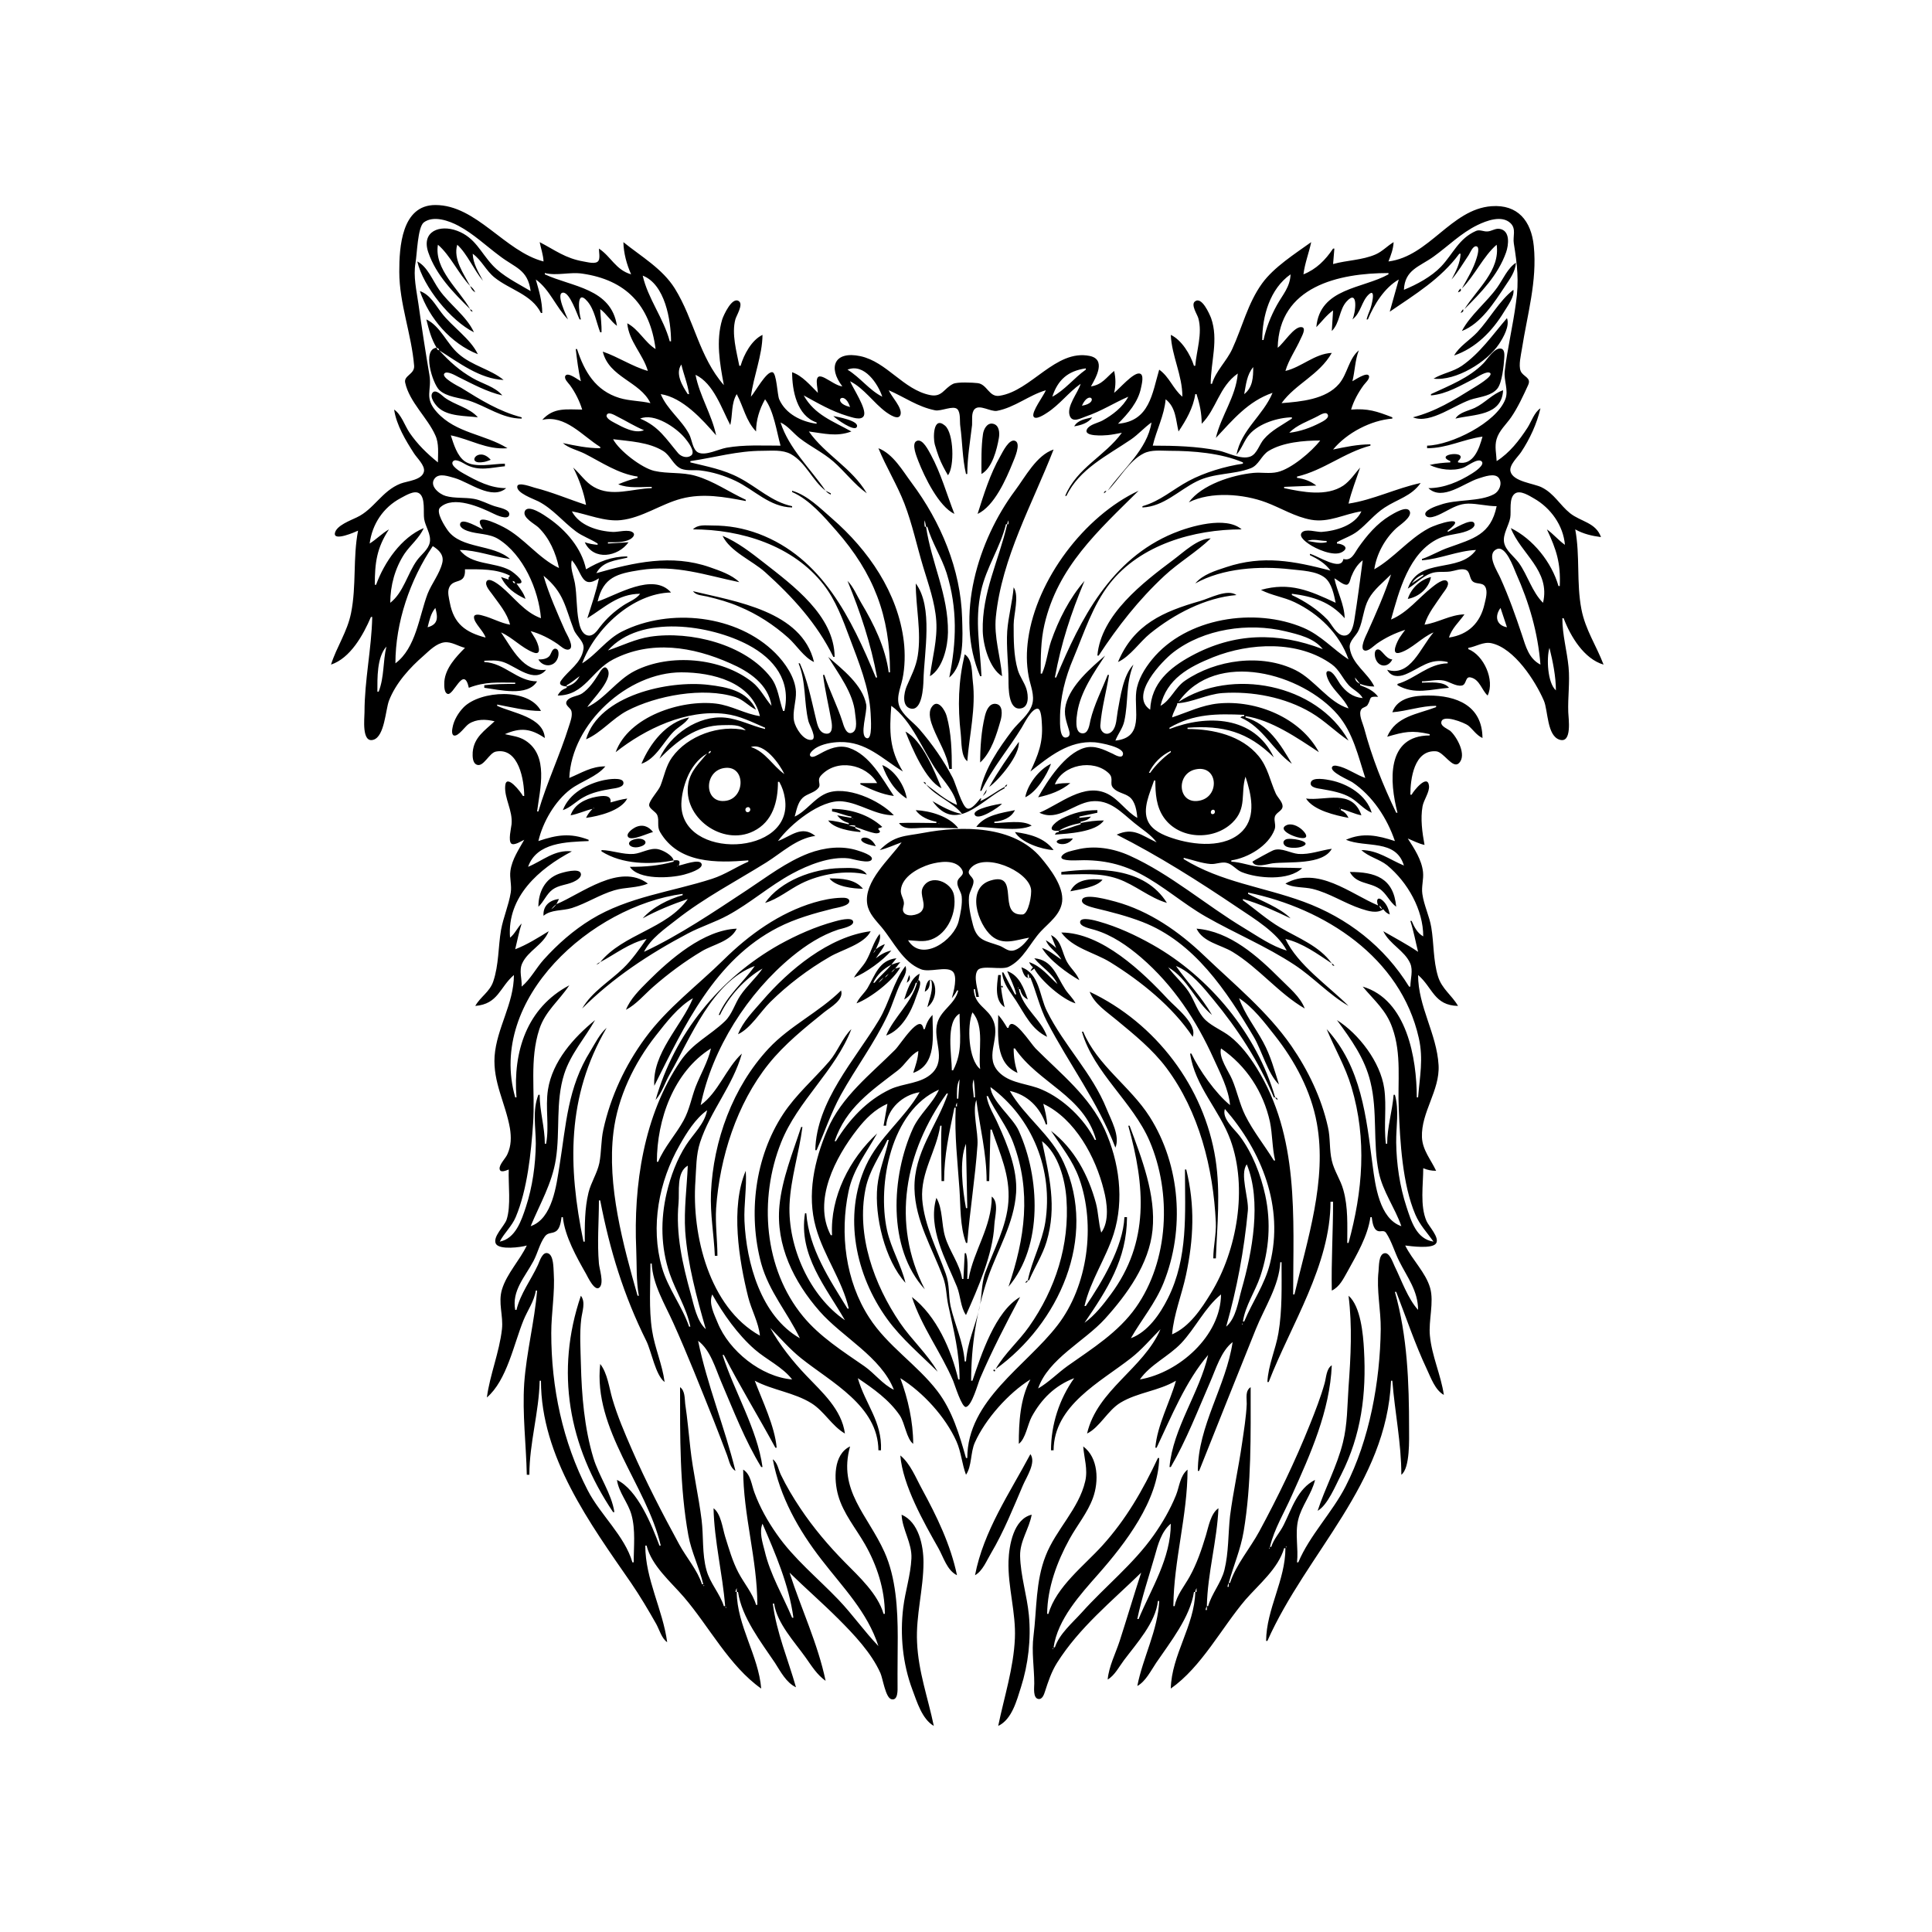 <?xml version="1.0" encoding="UTF-8"?>
<svg xmlns="http://www.w3.org/2000/svg" xmlns:xlink="http://www.w3.org/1999/xlink" width="1500pt" height="1500pt" viewBox="0 0 1500 1500" version="1.1">
<g id="surface1">
<path style=" stroke:none;fill-rule:nonzero;fill:rgb(0%,0%,0%);fill-opacity:1;" d="M 340 359 C 331.551 352.191 324.191 345.016 318 336 C 314.309 330.559 311.508 321.605 306 318 C 307.781 330.074 314.977 342 321.438 352 C 323.738 355.617 330 361.316 329.168 366 C 327.809 372.816 316.168 373.441 311 375.465 C 296.477 381.148 290.309 395.465 277 401.691 C 272.316 404 261 408.035 260 414 C 258.953 420.438 275.812 413.023 278 412 C 273.91 433.09 276.824 454.766 272.551 476 C 269.602 490.664 261.383 502.148 257 516 C 272 511 282 493.062 288 479 L 289 479 C 288.488 503.762 283 528 283 553 C 283 557.668 280.637 577.176 289.961 574.34 C 298.594 571.711 299.305 551.254 302 544 C 307.27 530.332 318.195 518.355 329 509 C 333.438 505 338.824 499.504 345 498.707 C 350.414 498.004 355.848 501.777 361 503 C 354 510 345.887 518.707 345 529 C 344.906 531.414 344.508 537.387 347.301 538.652 C 352 541 360 515.766 364 534 C 376.824 529.055 386.66 530 400 530 L 400 531 C 391.906 531 384 531 376 532 L 376 534 C 387.574 535.473 409.547 541.207 417 529 C 401.492 529 391.797 514.688 376 514 L 376 513 C 381.246 512.789 385.91 512.344 391 514.102 C 400.785 517.484 415 531 424 520 C 406.457 522.219 397.969 504.129 389 491 C 398 495 405 503 413.98 506.5 C 421.73 509.633 417.41 499 415.68 496.004 L 412 490 C 419.465 492.039 426.633 495.66 433 500.039 C 435.207 501.559 438.668 505.152 441.668 504.25 C 446.512 502.789 439.926 492.41 438.863 490 C 432.98 476.648 426 461 422 447 C 438 460.148 438.645 471.117 445.562 489 C 447.523 494.074 454 498.156 453 504 C 451.184 515.148 441.469 520.141 435.66 528.355 C 433 532 437.355 532.793 440 533 L 440 534 C 436.582 535.336 434.676 536.723 433 540 C 453.848 540 459.289 520.629 476 512 C 505.395 496.77 537.855 502 567 515 C 581.453 521.254 596.52 531.211 599 548 C 593.801 542 590.387 534.57 584 529.52 C 559.969 510.516 520.184 507.129 493 520.809 C 479 527.828 469.664 542.629 456 549 C 459 543.699 477.973 526 470.988 518.754 C 468.699 516.414 465.906 521.578 465 523.004 C 461.422 528.645 457.605 534.484 452 538.348 C 448.668 540.645 442.188 540.668 440 544.375 C 438.199 547.703 442.949 549.309 443.668 552.145 C 444.621 556 442.762 560.465 441.66 564 C 434.738 586.211 424.379 608 418 630 L 417 630 C 419.227 612.48 426.215 586.758 408 575 C 403 571.746 397.586 571.348 392 570 C 404.207 564.598 412.25 565.688 423 573 C 422 556.68 398 553.629 386 548 L 386 547 C 397 549.078 408.645 552 420 552 C 410.527 533.793 373 536.109 360 549.094 C 355.941 553.246 352.324 559.137 351.328 565 C 351 566.434 350.402 570.652 352.59 571.078 C 356 571.75 361.234 563.746 364 562 C 370 558.094 377.281 558.363 384 560 C 376.359 567.25 367.973 572.391 367 584 C 366.863 587.027 366.738 592.367 370.227 593.742 C 375.383 595.781 379.793 584.531 385 583.527 C 402.926 580.066 407 606.234 407 618 L 406 618 C 404.645 615.277 393 600.117 392.242 610.109 C 391.434 619.82 398.234 629.289 397.168 640 C 396.871 643 394.398 652.75 397 655 C 399.27 656.676 404.824 653 407 652 C 402.73 659.695 397.586 667.07 396.301 676 C 395.477 681.723 397.461 687.363 396.531 693 C 394.91 703 390.812 712.156 389 722 C 386.738 735.363 387.344 749 382.961 762 C 380.23 770.121 372.875 774 369 781 C 386.883 779.535 387.812 766.613 399 757 C 398.996 779.402 385.621 798.117 384 820 C 382.66 840.402 392.492 856.539 395.914 876 C 397 883 396.953 889.422 394 896 C 392.758 899.156 387.332 904.215 387.922 907.668 C 388.465 911 393.352 908.582 395 908 C 394.508 919.48 396.898 936.195 393.297 947 C 391.699 951.797 382.242 960.328 385 965.68 C 387.777 970.586 404.566 968.406 409 967 C 403.453 978.652 393.586 988.633 389.773 1001 C 386.547 1011.469 390.906 1021.496 389.715 1032 C 387.652 1050.141 380.414 1067.098 378 1085 C 393.539 1071.777 398.988 1043.281 406.453 1025 C 409.598 1017.301 414.75 1010.344 416 1002 L 417 1002 C 415 1026.191 408.75 1049.742 407 1074 C 405.453 1098 408.508 1121.207 409 1145 L 411 1145 C 411 1120.383 418.492 1096.508 419 1072 L 420 1072 C 420 1131 458.188 1183 489.977 1229 C 497 1239.285 503.438 1250.133 509.574 1261 C 512 1265.465 513.727 1272.086 518 1275 C 514.57 1249.531 501 1226.117 501 1200 L 502 1200 C 505.973 1215.75 520.805 1228.121 531 1240 C 550.484 1262.703 566.219 1293.543 591 1311 C 588.902 1285.316 572.219 1262.23 572 1236 L 573 1236 C 575.91 1255.715 590.891 1275 601.668 1291 C 606 1297.738 610.43 1306.441 618 1310 C 611.844 1288.312 602.918 1267.602 600 1245 L 601 1245 C 603.312 1260.418 616.844 1274.664 625.574 1287 C 630.215 1293.555 634.344 1300.301 641 1305 C 635 1276.184 622 1249 613 1221 C 625.473 1233.215 638.641 1244.637 651 1257 C 663 1269.008 676.57 1283.293 683.562 1299 C 685.418 1303.172 687.496 1318 692 1319.246 C 697.344 1320.695 696.883 1312 696.859 1309 C 696.754 1296.336 697 1283.656 697 1271 C 696.969 1249.367 695.703 1225.016 686.688 1205 C 673.691 1176.148 650.422 1157.074 660 1123 C 646.859 1129.184 647.383 1149.016 650.746 1161 C 654.695 1175.07 664.438 1186.531 671.574 1199 C 680.891 1215.281 686.988 1234.145 687 1253 L 686 1253 C 681.512 1237.449 667 1224.164 656 1213 C 643.355 1200.199 631.352 1186 621.355 1171 C 615.793 1162.66 610.613 1154.031 606.258 1145 C 604.336 1141.008 603.699 1135.582 600 1133 C 605.383 1162 620 1188 637.887 1211 C 654.602 1232.703 673.34 1251.379 682 1278 C 671 1266.555 661.918 1253.457 650.961 1242 C 634.934 1225.238 616.277 1210.184 603 1191 C 596 1181.047 590 1170.336 585.812 1159 C 583.484 1153 582.996 1144.68 577 1141 C 577 1176.23 588 1210.809 588 1246 L 587 1246 C 584.371 1237 577.699 1229.328 573.32 1221 C 568.719 1212.25 565.945 1202.406 563 1193 C 560.992 1186.465 559.738 1175.219 554 1171 C 554.52 1196.203 561 1221.812 563 1247 L 562 1247 C 558.863 1237.086 551.246 1229.223 548.488 1219 C 545 1206.305 546.324 1193 544.715 1180 C 542.383 1161.254 538 1142.777 535.949 1124 C 534.68 1112.672 533.699 1101.289 532 1090 C 531.516 1085.574 531.875 1079.738 528 1077 C 528 1115.078 527.633 1154.41 534.426 1192 C 536.801 1205.152 543 1217.043 546 1230 L 545 1230 C 541.52 1219.008 532.805 1209.156 527.309 1199 C 514.242 1175 501.383 1150.191 490.426 1125 C 484.863 1112.223 479.344 1099.398 475.426 1086 C 472.945 1077.531 471.605 1066 466 1059 C 460.387 1110.074 502 1153.027 513 1200 L 512 1200 C 506 1184 495 1156.633 479 1149 C 480.484 1159 487.586 1166.488 490.254 1176 C 493.547 1187.73 492 1201 492 1213 L 491 1213 C 485 1192.375 466 1176 456.258 1157 C 436.785 1119.281 428 1077.293 428 1035 C 428 1019.465 430.969 1003.473 429.91 988 C 429.652 984.234 429.824 975.02 425.738 973.176 C 421.234 971.145 418.953 979.254 417.691 982 C 412.359 993.598 403.98 1004.453 401 1017 L 400 1017 C 397.238 1002 407.629 991.434 414.219 979 C 417.398 973.004 418.988 965.562 422.969 960.074 C 425.496 956.586 428.453 958 431.582 956 C 434.805 954 435.492 948.43 436 945 L 437 945 C 438.484 959.797 447.758 976.246 455 989 C 456.234 991.172 461.91 1003.613 465.68 999.34 C 468.938 995.645 465.387 985.414 465 981 C 463.566 964.629 465 948.441 465 932 L 466 932 C 473.516 970.766 484.172 1005.59 501.754 1041 C 505.844 1049.238 508.898 1067.668 516 1073 C 514.234 1059.34 508.379 1046.617 506.273 1033 C 503.645 1016 505 998.191 505 981 L 506 981 C 506.699 997.066 516.23 1012.66 522.695 1027 C 533.797 1051.633 543.766 1077 553.801 1102 C 557.52 1111.297 561 1120.625 564.574 1130 C 566.207 1134.367 566.848 1139.469 571 1142 C 562.645 1108.082 549 1075.18 542 1041 C 551.547 1048.047 555.465 1062.422 560 1073 C 569.531 1095.227 578.344 1118.32 591 1139 L 592 1139 C 588 1109.734 570 1080.195 561 1052 L 562 1052 C 574.348 1076.195 589 1100 602 1124 L 603 1124 C 601.547 1107.363 591.902 1087.645 586 1072 C 600 1079.402 616.523 1081.098 630 1089.469 C 640 1095.727 645.828 1107.105 656 1113 C 653.469 1094.285 638.395 1081 626 1068 C 615.508 1057 605.426 1044.34 598 1031 C 605.945 1039 613.203 1047.527 622 1054.551 C 645.473 1073.301 681.715 1091.508 682 1126 L 684 1126 C 684.949 1103.547 671.891 1090.453 666 1070 C 677.992 1078.09 690.418 1086.824 698.641 1099 C 702.625 1105 703.781 1117.031 709 1121 C 709 1104 705 1086 699 1070 C 716.68 1081.012 734 1100 742.562 1119 C 746.293 1127.406 746.812 1136.5 750 1145 C 754.617 1138.277 753.406 1127.703 756.863 1120 C 765 1101.777 783 1081.539 800 1071 C 792 1086.062 791 1104.332 791 1121 C 796.316 1117.008 797.797 1106 801 1100 C 808.629 1086.051 819 1075.781 834 1070 C 822.41 1086.23 816 1106.152 816 1126 L 818 1126 C 818.289 1091.082 854 1073.262 878 1054.488 C 886.387 1048 893.473 1039.527 901 1032 C 887.719 1062.781 851.871 1079 844 1113 C 854 1108.074 859.938 1095.039 870 1089 C 883.281 1081 899.473 1080 913 1072 C 908.262 1088.82 898.422 1106.613 897 1124 L 898 1124 C 909.258 1100.242 920.719 1072 938 1052 C 931.262 1081.391 910.629 1109 908 1139 L 909 1139 C 920.992 1118.375 930 1095 939.574 1073 C 943.973 1063 948 1049 957 1042 C 951.977 1076.02 930 1107 930 1142 L 931 1142 C 945.527 1105.301 960.332 1068.664 975 1032 C 981.59 1015.531 993.211 998.109 994 980 L 995 980 C 995 998.359 995.617 1017 992.566 1035 C 990.43 1047.699 984.562 1060.113 984 1073 L 985 1073 C 1002.281 1028.445 1032.996 982.234 1033 933 L 1035 933 C 1035 956 1033.543 979.133 1034 1002 C 1040.18 999.055 1043 992.789 1046.305 987 C 1053.449 974 1061.797 960 1064 945 L 1065 945 C 1065.469 948.168 1066 954.023 1069.418 955.602 C 1071.875 956.773 1074.402 954.562 1076.211 957.281 C 1080.418 963.609 1082.816 972.145 1086.246 979 C 1092.617 991.73 1100.988 1002.234 1101 1017 C 1093 1008.227 1088 993.625 1082.754 983 C 1081.438 980.371 1078.945 972.32 1075 973 C 1070.211 973.66 1070.691 983.512 1070.285 987 C 1068.598 1001.48 1072.172 1017.297 1071.996 1032 C 1071.516 1072.508 1063.293 1117.812 1044.742 1154 C 1034.27 1174.43 1016.762 1192.07 1008 1213 L 1007 1213 C 1008.211 1202.152 1005.324 1190.758 1007.898 1180 C 1010.562 1169 1018.371 1160.07 1021 1149 C 1007.367 1155.797 1003 1171.328 996.629 1184 C 993.648 1190 989 1194.691 987 1201 L 986 1201 C 989.262 1187 997.297 1174.113 1003 1161 C 1017.41 1129 1032.473 1095.582 1034 1060 C 1029.734 1062.734 1029.734 1069.348 1028.422 1074 C 1025.332 1085 1021.219 1095.453 1017 1106 C 1005.625 1134.445 992.262 1162.062 977.691 1189 C 970.695 1202 959.418 1215.043 955 1229 L 954 1229 C 957.684 1215.512 963.234 1203 965.566 1189 C 971.746 1152.16 971 1114.246 971 1077 C 966.684 1079.797 968 1085.379 967.961 1090 C 967.508 1100.336 965.746 1110.762 964.27 1121 C 961.578 1139.695 957.43 1158.25 955 1177 C 953.469 1191 954 1205.367 950.621 1219 C 948 1229.094 940.855 1237.09 938 1247 L 937 1247 C 937.527 1221.496 944.91 1196.27 946 1171 C 940 1175 938.219 1185.566 936.281 1192 C 932.957 1203.02 929.242 1214 923.688 1224 C 919.574 1231.488 913.531 1238.406 912 1247 L 911 1247 C 911.293 1211.465 922 1176.648 922 1141 C 916 1146.062 915.789 1154.121 912.984 1161 C 908.523 1172 902.512 1182.355 895.707 1192 C 879.84 1214.484 858 1231.699 839.828 1252 C 832.594 1260.012 822.477 1268.512 819 1279 L 818 1279 C 821.246 1257.004 838.746 1238.023 852.844 1222 C 873.645 1198.363 899.312 1165.152 900 1132 L 899 1132 C 887.242 1157 874.422 1179.445 855.828 1200 C 841.715 1215.605 820 1232 814 1253 L 813 1253 C 813.168 1232.809 820.707 1212.488 830.312 1195 C 836.223 1184.234 844.32 1174.645 848.562 1163 C 853.246 1150.148 852.848 1131.746 841 1123 C 841.734 1132.293 844.727 1140.68 842.57 1150 C 837.566 1171.656 819.723 1187.578 811.812 1208 C 804 1227.828 805 1249.266 802.426 1270 C 800.801 1282.336 802.992 1294.691 803 1307 C 803 1310 801.828 1318.398 806.184 1319.078 C 809.402 1319.582 810.668 1315.266 811.41 1313 C 813.922 1305.301 816.316 1298 820.695 1291 C 838 1263.578 863 1243.441 886 1221 C 880.27 1238.613 875 1256.395 869.328 1274 C 866.172 1283.688 860.891 1293.809 860 1304 C 865.445 1300.797 868.879 1294 872.629 1289 C 882.309 1276.09 897.289 1259.723 899 1243 L 900 1243 C 899 1265.602 887.285 1287 883 1309 C 889.41 1305.543 893.621 1297 897.656 1291 C 908.535 1275.012 924 1255.637 927 1236 L 928 1236 C 927.461 1262.082 909.539 1285.094 909 1311 C 932.973 1294.113 948.285 1264.012 967 1242 C 977.484 1230 992.441 1217.797 997 1202 L 998 1202 C 997.984 1227 983.203 1249.184 983 1274 L 984 1274 C 1014.652 1205.188 1076.547 1152.215 1080 1072 L 1081 1072 C 1082.934 1096.473 1088 1120.367 1088 1145 C 1094.879 1139.766 1093.988 1117.207 1094 1109 C 1094 1073.418 1092.723 1037.512 1083 1003 L 1084 1003 C 1091.688 1022.816 1098.719 1043.805 1107.781 1063 C 1110.945 1069.703 1114.246 1079.305 1121 1083 C 1118.703 1067.379 1111.691 1053 1110.172 1037 C 1109 1025.367 1113.5 1011.043 1110.363 1000 C 1106.961 988.02 1096.453 978.16 1091 967 C 1095.668 967.59 1111.859 969.777 1114.93 965.398 C 1118 961 1109.242 952 1107.531 948 C 1102.348 936.035 1105 919.754 1105 907 C 1108.371 908.422 1111.352 909 1115 909 C 1110.961 900.363 1104.445 893 1104 883 C 1103.246 863.508 1118 846.727 1116.906 827 C 1115.523 802.574 1101 781.625 1101 757 C 1112.434 766.828 1113.387 780.605 1132 781 C 1127.211 772.637 1119.414 767.82 1116.438 758 C 1112.668 745.547 1113.355 732.672 1111.246 720 C 1109.766 711.129 1105.562 703 1104.301 694 C 1103.484 688.289 1105.438 682.723 1104.824 677 C 1103.812 667.516 1098 658.762 1093 651 C 1097.34 652.805 1101.402 655 1106 656 C 1104.227 646.457 1102.723 635.652 1104.465 626 C 1105.355 621.066 1110 615 1109.469 610.113 C 1108.379 600.379 1097.312 614.238 1096 617 L 1095 617 C 1095 605 1097.801 582.004 1115 583.309 C 1120.895 583.754 1127.727 597.051 1132.566 592.621 C 1139.277 586.488 1131 571.824 1125.906 567.391 C 1124 566 1119 564 1119 561.211 C 1119 553.617 1137.672 561.41 1139.961 563.34 C 1143.875 566.645 1146.266 570.773 1151 573 C 1150.785 547.648 1130.66 540 1109 540 C 1098.535 540 1084.906 541.543 1081 553 C 1092.465 552.094 1103.461 548.031 1115 548 L 1115 549 C 1100.543 554.566 1083.707 556.004 1077 572 C 1090.379 568.148 1096 566.801 1110 570 L 1110 571 C 1076 571.094 1078.805 607.059 1085 631 L 1084 631 C 1073.531 609 1065.426 589 1059 565 C 1058 561.242 1054.371 554.242 1057 550.598 C 1058.207 549 1060.613 549.078 1061.734 547.402 C 1065 542.285 1062 540.465 1070 541 C 1066.355 536.094 1061.566 534.16 1056 532 L 1056 531 C 1059.746 532.363 1063 533 1067 533 C 1062 522.379 1049.609 515.746 1047.93 503 C 1047.203 497.484 1053.168 493.684 1055 489 C 1058.426 481.238 1058.523 472.52 1062.648 465 C 1066.684 457.645 1074 452 1080 446 C 1075 461.27 1068.273 476.355 1061.695 491 C 1060.797 493 1055 504.078 1059.602 505.094 C 1062.547 505.762 1066.82 501.242 1069 499.723 C 1075.812 495 1083 491.566 1091 489 C 1089.492 491 1088 493 1086.695 495.004 C 1085.191 497.352 1078.953 509.211 1087 506.715 C 1096 504 1103.875 494.801 1113 491 C 1102.672 503 1095 525.797 1077 520 C 1079.863 525.453 1085.578 525.828 1091 523.648 C 1103 518.77 1110 510.574 1124 514 L 1124 515 C 1108.824 515.316 1098.844 527 1085 531 L 1085 532 C 1098.34 539.582 1110.773 535.125 1125 534 C 1120.945 528.672 1110 530 1104 530 L 1104 529 C 1109.621 529 1115.422 527.266 1121 528.379 C 1125.422 529.262 1130.223 533 1134.852 532.266 C 1138.906 531.66 1137.312 524.711 1142 526 C 1148.863 527.578 1150.48 536 1155 540 C 1160.746 528.055 1152 508.664 1140 504 L 1140 503 C 1146 502.086 1151.676 498.004 1158 499.395 C 1175.66 503.273 1192 528.574 1198.664 544 C 1201.977 551.773 1201 571.414 1211 574.34 C 1220.684 577.199 1217.762 557.66 1217.594 553 C 1217.176 541.402 1218.941 529.617 1217.828 518 C 1216.613 505.277 1213 493 1213 480 L 1214 480 C 1219.363 494.176 1229.859 511.574 1245 516 C 1239.375 501.141 1230.902 489.059 1227.805 473 C 1223.844 452.461 1226.855 431.469 1223 411 C 1229.188 414.516 1235.98 416.094 1243 417 C 1239 405.629 1227.328 405.086 1219 398.469 C 1210.973 392.027 1206.707 383.23 1197 378.379 C 1190.738 375.246 1174.699 374 1172.738 366 C 1171.52 361.02 1178.484 354.789 1180.996 351 C 1187.75 340.809 1193.238 329 1196 317 C 1191.223 320.129 1189 327.266 1185.996 332 C 1179.504 342 1172 351.656 1162 358 C 1161.754 352.23 1160.289 346.723 1161.938 341 C 1163.859 334.34 1169.387 329.551 1173.227 324 C 1178.297 316.672 1182.727 307.109 1186.426 299.004 C 1189.223 293 1182.461 292.59 1180.605 288 C 1178.887 283.539 1180.879 275.555 1181.59 271 C 1185.746 244.344 1193.559 218.305 1190.828 191 C 1188.875 171.438 1178.324 158.598 1158 160.09 C 1126.598 162.395 1109.66 199 1078 203 C 1079.922 198.016 1081.754 193.387 1082 188 C 1077 191 1073.242 195.258 1068 197.531 C 1057.617 202.031 1045.812 202 1035 205 L 1036 193 L 1035 193 C 1028.953 202 1021.984 209 1012 213 C 1013 204.488 1016.266 196.391 1018 188 C 1005.445 197 989 207.449 979.922 220 C 968.793 235.328 964.52 254.035 956.691 271 C 952.344 280.422 943.93 288.051 941 298 L 940 298 C 940 281 946.219 263.766 940.301 247 C 939 243.727 933 229.758 927.691 234.07 C 924.441 236.645 929.566 244.176 930.363 247 C 933.73 259 928.945 272.117 928 284 L 927 284 C 924.227 275.238 917.508 264 909 260 C 909.719 276.469 918 291.152 918 308 C 910.77 302.012 907.957 292.621 900 287 C 894.535 305.484 892.594 327 868 329 C 875.766 321.168 883.742 312.176 885.902 301 C 886.355 298.66 888.621 290.543 884.684 290 C 879.809 289.152 868.957 302 865 305 C 866.344 299.363 866.344 293.637 865 288 C 858.676 293.223 855.812 298.68 847 300 C 851 293 859 279.027 846 276.344 C 819.543 271 800.715 303.555 776 307.285 C 767.773 308.531 766.52 298.297 759 297.449 C 755.168 297.016 743.277 296.422 740 298.031 C 732.723 301.613 731.496 308.66 722 306.707 C 701.277 302.445 688.605 281 668 276.52 C 648 272.27 642.512 285 654 300 C 645.816 299.281 632.465 283.586 634.285 299 C 634.523 301.008 634.84 303 635 305 C 629 299.109 623 291.727 615 289 C 615 303.105 618.613 322.77 634 328 L 634 329 C 622.246 327.414 609.961 321.438 604.965 310 C 603.477 306.59 603 289.488 599.723 289 C 594.941 288.117 586.195 304.652 583 308 C 585 292 591.867 276.16 592 260 C 583.57 264 577.508 275.297 575 284 L 574 284 C 571.859 273 567.918 259.129 570.926 248 C 571.734 245.016 577 236.832 573.969 234.082 C 568.629 229.414 561.676 245 560.723 248 C 555.723 264.582 558.863 282.363 562 299 C 542.754 277 539 248.305 523.934 224 C 514.289 208.57 497.738 199.113 484 188 C 484.176 196.555 486.543 205.203 490 213 C 478 209.547 474.34 199.094 465 193 C 465 195.539 466 200.168 464.688 202.398 C 462.766 205.566 455.816 203.395 453 203 C 438.848 200.535 431.188 194.312 419 188 C 420 193.039 421.766 197.828 422 203 C 391.832 195.176 369.938 159.176 338 159.18 C 311.766 159.18 309.969 192.004 310 211 C 310 235.711 319.543 259.496 321.527 284 C 322 290.57 313.387 291.523 314.57 297.043 C 317.785 312.086 331.992 324.398 338 338 C 340.992 344.457 340 352.094 340 359 M 412 226 C 402 220.027 390.246 214.387 382.324 205.828 C 372.922 195.672 368.973 184.484 354.984 179.207 C 341.441 174.102 326.898 179.582 332.547 196 C 338.598 213.598 352 227.16 365 240 C 356.723 225.148 336.859 209 340 190 C 349.676 198.285 355.898 212.488 365 222 C 360 212.535 351.715 201.219 355 190 C 362.863 197.184 367.844 209.609 375 218 C 371.426 211.203 367.359 205 367 197 C 373.957 202.004 377.324 210.16 384 215.48 C 395.871 225 412.801 228.555 420 243 L 421 243 C 420.977 234 418.453 225.645 416 217 C 426.785 224.664 431.699 238.621 441 248 C 440 245.707 430.949 227.207 437.273 227.207 C 442.516 227.207 448 244 450 248 L 451 248 C 449.645 243.762 446.824 223.027 456.211 234.148 C 461.621 240.559 463 250.344 466 258 L 467 258 C 467.23 252 466.262 246.066 466 240 C 471 243.695 474 249.223 479 253 C 474.613 223.746 443.957 222.746 423 213 L 423 212 C 432.641 214.297 442.25 211.031 452 212.43 C 486 217.297 504.68 237.004 509 271 C 500.473 265.648 496 255.73 487 251 C 488.219 265 499.234 275 503 288 C 490.801 284.512 480 277.094 468 273 C 472.828 293.137 497 296.102 505 313 C 497 311.113 488.914 311.367 481 309 C 462.355 303.293 453.742 288.621 448 271 L 447 271 C 448 279.172 449 288.02 451 296 C 448.945 295 441 288.633 439 291.707 C 437.535 294 441.344 297.441 442.488 299 C 446.551 304.547 450 311.395 452 318 C 440 318 429.938 316 421 326 C 438.82 321.758 452.238 338.508 466 347 L 466 348 C 456 348 446.621 346 437 344 C 441.492 348 448.594 349.547 454 352.246 C 467.184 359 480 367.805 495 370 L 495 371 C 489.879 372.184 484.805 374 480 376 C 487.953 379.355 497.512 378 506 378 L 506 379 C 491 379.309 475 386.16 461 378.047 C 454.406 374.246 450.605 368 445 363 C 449.43 371.406 453.391 382.637 455 392 C 441.531 387.609 428.805 382.121 415 378.625 C 412.961 378.109 402.367 374 401.633 377.484 C 400.555 382.707 414.566 387.48 418 389.258 C 429.254 395.086 437 405 447 412.477 C 452.219 416.434 458.535 418.43 464 422 L 464 423 C 460.527 422.723 457.297 422.117 454 421 C 460.91 435.688 479.836 432.34 488 421 L 472 422 L 472 421 C 477.223 421 484.219 421.355 488.949 418.824 C 490.633 418 493.699 415.371 491.453 413.461 C 488.188 410.676 480 413.137 476 413 C 464.184 412.441 449.758 408.066 444 397 C 456.184 399.297 469.508 405.16 482 403.824 C 498.59 402.055 513 391.367 529 387.156 C 545.672 382.766 562.449 385.789 579 389 L 579 388 C 565.93 382 554 373.445 540 369.426 C 529.289 366.355 518.488 368.012 508 365.605 C 498.176 363.352 480.613 349.82 476 341 C 488.777 342.613 503.73 343.188 514.984 350.215 C 520.691 353.777 522.664 361.297 529 364 C 533.73 365.746 539 364.68 544 365.285 C 553.297 366.43 562.543 369.301 571 373.32 C 585.91 380.406 597.48 393.637 615 394 L 615 393 C 599.211 389.73 587.938 378.234 574 371 C 561.941 364.535 549 362.215 536 359 L 536 358 C 554.961 355.211 572.547 350 592 350 C 599.227 350 607.414 349 614 352.559 C 625.645 359 630.648 373.086 641 381 C 629 363.527 612.691 348.527 606 328 C 611.949 330.773 615.852 336.336 621 340.32 C 629.367 346.797 638.953 351.289 647 358.289 C 655.922 366.047 663.375 376.219 673 383 C 661.309 363.18 640.867 353.27 628 335 C 639.852 336.508 649.391 339.328 661 335 C 646.793 327 632.473 322.199 624 307 C 635 313 645.73 319.34 658 323 C 661 323.742 668.809 327.02 670.746 322.684 C 673 317.438 662.184 301.32 660 296 C 671 301.543 678 312.629 688 320 C 690 321.379 697.793 327.016 699.184 321.812 C 700.609 316.473 692 307.82 690 303 C 702.449 308.371 712.266 315.781 725.984 318.559 C 730.645 319.504 739.98 314.555 743.258 317.645 C 746 320.367 745 327.348 745.574 331 C 747.227 343.121 747.18 356.148 750 368 L 751 368 C 751 355.328 753.23 342.57 754.715 330 C 755 326.371 753.906 320.441 756.742 317.605 C 760.605 313.746 769 319.789 774 319 C 787.891 316.371 798.828 306.801 812 303 C 810.438 307.02 800.711 319.785 802.422 323.352 C 803.949 326.539 811.352 321.52 813 320.453 C 822.727 314.16 829.641 304.594 839 298 C 837 305 827.738 315.535 830.617 323 C 832.812 328.492 839.211 324.629 843 323.355 C 855 319.285 864.531 313 876 308 C 871.84 316.023 863.812 322.164 856 326.484 C 852.586 328.375 845.828 329.555 843.922 333.297 C 840.871 339.27 857.395 338.082 860 337.828 C 863.688 337.473 867.363 336.684 871 336 C 857.98 354.086 836.188 363 827 385 L 828 385 C 837.848 364.184 859.859 353.609 878 341.254 C 883.777 337.316 888.324 332 894 328 C 890.855 349 871.469 364.527 860 381 C 868.949 372.051 876.52 357.738 888 352 C 894 349 901.461 350 908 350 C 926.176 350 948 351.742 965 359 L 965 360 C 951.27 362.02 935.266 366.781 923 373.324 C 910.48 380 900.961 389.035 887 393 L 887 394 C 903.473 393.281 914.984 380.816 929 373.809 C 942.707 367 957.445 368.703 970.984 363.574 C 977.426 361.137 979.219 353.562 985 350.074 C 996 343.395 1012.355 342 1025 342 C 1018.477 350.531 1002.617 364 992 366.469 C 985.871 368 979.234 366.547 973 367.172 C 956.613 368.809 933 376.312 923 390 C 940.215 381.359 965.441 383.465 983 390.066 C 994.688 394.461 1005.551 401.336 1018 403.535 C 1031.773 406 1043.785 399 1057 397 C 1051.91 408 1037.215 412.18 1026 413 C 1022.188 413.156 1013.375 410.145 1010.637 413.602 C 1008.18 416.703 1013.93 420.73 1016 422.211 C 1021.406 426.078 1035.355 432.324 1041.887 428.668 C 1048.262 425.098 1042.172 422.137 1038 422 L 1038 421 C 1043.23 418 1049.172 416.184 1054 412.473 C 1061.387 406.789 1067 399.293 1075 394.105 C 1085 387.492 1095.691 385.367 1103 375 C 1084.211 379 1065.734 388.234 1047 391 C 1049.199 381.492 1052.98 372.277 1056 363 C 1051.891 367.711 1048.23 373.359 1042.984 377 C 1029.828 385.754 1011.395 382 997 379 L 997 378 L 1022 377 C 1017.457 373.5 1012.664 371.766 1007 371 L 1007 370 C 1027.535 365.25 1043.809 351.238 1064 346 L 1064 345 C 1054 345 1044.715 347 1035 349 C 1045.719 336.031 1064.363 326.312 1081 325 L 1081 324 C 1068.703 319.23 1062 317 1049 318 C 1050.941 311.258 1054.629 304.656 1058.758 299 C 1059.867 297.484 1063.879 294 1062.793 291.707 C 1061.238 288.605 1051.871 295.016 1050 296 C 1052 288.09 1052 279.664 1055 272 C 1047 278.738 1046.273 290.188 1039.672 298 C 1029.355 310.172 1009.938 311.82 995 313 C 1005.824 298 1024.199 291.199 1034 274 C 1020.664 274.609 1010.672 285 998 288 C 1000.52 279.254 1006.188 271.348 1009.859 263 C 1010.598 261.32 1014.531 254.555 1010.668 254 C 1004.805 253 996.496 266.809 992 270 C 992.984 222.375 1039.273 212 1078 212 L 1078 213 C 1058 224.211 1024.676 223.523 1022 254 C 1026.309 249.602 1029.961 244.578 1035 241 L 1034 257 C 1040.395 250.676 1039.652 240.57 1045.418 234.148 C 1054.867 223.625 1052.52 243.223 1050 248 C 1056.645 243 1056.996 234 1062.68 228.621 C 1068.84 223 1064.551 238.316 1063.848 240 C 1062.746 242.645 1061.754 245.238 1061 248 L 1062 248 C 1066.855 236.344 1074.871 223.434 1086 217 L 1079 242 C 1098.855 228.426 1118.492 216.57 1133 197 L 1134 197 C 1133.66 204.453 1130.406 210.523 1127 217 C 1131.992 211.141 1136 204.484 1140.305 198 C 1141.414 196.258 1143.363 191.207 1145.895 191.207 C 1149.301 191.207 1147 198.457 1146.57 200 C 1144 208.715 1139.344 216.172 1135 224 C 1144.949 214 1151.699 198.832 1162 190 C 1164.859 210.035 1146.555 224.656 1137 240 C 1149.977 227.023 1163 213.711 1169.301 196 C 1171.336 190.219 1172.77 178.738 1163.996 177.648 C 1160.867 177.258 1158 179.5 1155 179.684 C 1151.984 180 1149 178.004 1146 179.281 C 1132.469 185.203 1128.285 197 1118.816 207 C 1111.387 214.773 1099.898 221 1090 225 C 1090.684 209.359 1102 207.152 1113 199.254 C 1124.336 191.102 1134.266 181 1147 174.785 C 1154 171.375 1166 166.754 1172.773 173.277 C 1177.402 177.781 1174.426 183.441 1175.324 189 C 1177.965 205.312 1179.457 218.301 1177 235 C 1174.656 252.738 1170.41 270.203 1168.285 288 C 1167.391 295.484 1171.441 303 1168.727 310 C 1161.836 328.156 1126.754 345.602 1108 346 L 1108 348 C 1123.707 348 1135.871 341.039 1151 339 C 1148.41 348.469 1143.871 361.719 1132 359 L 1132 358 C 1141.879 349.086 1112.473 352.527 1126 358 L 1126 359 C 1120.715 359.227 1115 359.773 1110 361 C 1117.441 364.641 1128 366 1136 363.152 C 1138.988 362.145 1147.184 355.453 1150.246 358.121 C 1153.348 360.82 1144.711 366.469 1143 367.531 C 1132.738 374 1121.191 379 1109 379 C 1120 389.387 1136.895 374.801 1148 371.438 C 1152 370.215 1160.785 366.754 1163.82 371.316 C 1166.629 375.535 1164 381.512 1159.957 383.688 C 1148.406 389.828 1130.816 387.312 1118 392 C 1115.762 392.66 1104.301 396.387 1106.922 400.258 C 1109.582 404.188 1119.184 398.676 1122 397.215 C 1127.98 394.117 1133 391.086 1140 391.004 C 1147.445 391 1154.555 393 1162 393 C 1157.422 415.133 1143.832 418.234 1125 425 C 1117.77 427.41 1111.258 431.527 1104 434 L 1104 435 C 1118.184 434 1131.707 427.613 1146 427 C 1132.562 445.629 1101.746 432 1093 457 C 1099.176 453.445 1104.23 447.613 1111 445.133 C 1115.84 443.359 1121 444.41 1126 443.699 C 1129.672 443.176 1133.996 441.199 1137.723 442.32 C 1141.59 443.484 1140.641 449 1143.434 451.398 C 1146.195 453.781 1150.801 452.059 1152.973 455.316 C 1155.375 459 1153.434 465.168 1152.574 469 C 1149.312 483.586 1140 492.777 1125 495 C 1127 488 1132.797 483 1137 477 C 1125.965 477.23 1116.715 483.418 1106 485 C 1108.578 476.234 1114.996 468.531 1120 461 C 1121.348 459 1125.559 454.309 1123.84 451.648 C 1121.508 448.035 1113.906 454.324 1112 455.82 C 1101.195 464.285 1092.996 475.555 1080 481 C 1086.27 458.742 1093.797 429 1117 418.051 C 1123.832 414.832 1131.941 415.035 1139 412.285 C 1141 411.473 1145.812 409.426 1144.652 406.348 C 1142.793 401.398 1127 411.746 1124 413 L 1124 412 C 1140.902 399.066 1116 406.445 1109 410.309 C 1093.387 418.777 1082.32 433.27 1067 442 C 1068.758 430.09 1075.219 418.332 1084 410.172 C 1086.711 407.668 1096 401.824 1094.652 397.32 C 1092.777 391.719 1081.57 399 1079 400.469 C 1069 406.535 1061.316 415.625 1054.723 425 C 1051.512 429.559 1049.355 435.75 1043 434 C 1041.348 444 1023.262 431.484 1017 430 L 1017 431 C 1023.168 434 1028.984 437.418 1033 443 C 1004.676 435.652 980.68 430.809 952 440.332 C 943.609 443.121 933.816 446 928 453 C 949.262 441 978.262 439.285 1002 442 C 1010.207 443 1022 443.16 1028.785 448.648 C 1034 453 1035.684 461.645 1037 468 C 1016.883 458.605 1001.383 451.695 979 458 C 987.195 462.32 996.594 463.484 1005 467.484 C 1023.941 476.504 1040 492 1047 512 C 1034.836 504 1025.719 493.293 1012 487.426 C 974.348 471.328 921 479.465 894.465 512 C 888.723 519.004 883.301 527.812 882.184 537 C 880.383 552 888.434 572.703 866 575 C 867.965 569.809 871.656 565.508 872.879 560 C 876.289 544.586 873.781 531.16 880 516 C 871.98 524.266 869.883 541.035 867.805 552 C 866.879 557 867 564 863.488 567.68 C 859.188 572.223 853.898 568.367 854.305 563 C 855.312 549.68 859 537.105 861 524 L 860 524 C 855.508 535.578 849.543 547 846.652 559 C 845.836 562.441 845.203 570 840 569.34 C 834 568.676 835.82 557 836.438 553 C 838.934 537.164 849.316 522.125 858 509 C 846.727 518.754 831.305 532 827.516 547 C 825.598 554.594 827.945 560 830 567 C 830.57 569 830.949 571.406 828.723 572.34 C 822.434 575 823 561 823 558 C 822.992 541.605 827 526.074 833.426 511 C 841.672 491.332 848.32 470 861.668 453 C 885.492 422.766 927 411 964 411 C 951.832 400.406 923.973 408.633 911 414.012 C 862.539 434.105 839 480.172 820 526 L 819 526 C 824 499 831.371 476.523 842 451 C 830.297 464.527 821.863 481.133 816 498 C 813.254 506.242 812.547 515 809 523 L 808 523 C 808 510.328 808 497.414 810.887 485 C 821.23 440.074 852.668 412.074 884 381 C 841.836 400.711 804.82 450 798.285 496 C 796.883 506 796.824 515.137 798.613 525 C 799.902 532.105 803.547 539.723 801.352 547 C 798.941 555 791 560.566 786 567 C 775.461 581.023 764.668 596.453 761 614 L 762 614 C 770 596.785 783.309 581.289 793.203 565 C 795.293 561.559 800.852 550.207 805.523 550.207 C 808.586 550.207 808.766 560 808.91 562 C 809.914 576.637 806 586.066 800 599 C 814.543 587.457 830 574.812 850 576.324 C 853.418 576.586 874.535 580.082 871.652 586.367 C 870.477 589 865.469 586 864 585.242 C 857 582 849.977 578.371 842 580.637 C 826.895 585 813.266 606 806 619 C 815 617.129 823.809 614 831 608 C 826.887 608 823 608.043 819 609 C 824.957 593.633 848.914 589 860.809 600.328 C 865.172 604.488 861 608.199 864.297 611.793 C 867.562 615.523 873 615.762 876.867 618.699 C 881.473 622.266 882.555 629.551 883 635 C 874.352 630 868.984 621 860 616.379 C 841.719 607.238 822.965 624.352 807 631 C 821.258 638 833.332 624 847 622.184 C 861.738 620.398 870.5 630.707 881 639.195 C 886.844 644 893.57 648 898 654 C 886 648.461 880 642.176 867 648 C 899.477 664.391 930.672 684.227 961 704.672 C 973.785 713.289 991.738 724.004 999 738 C 987.336 734.641 976.34 726.805 966 720.602 C 936.27 702.762 908.625 678.559 877 664.312 C 864.289 658.586 849.605 656.148 836 659.629 C 832.574 660.508 827 661.316 824.637 664.23 C 821.207 668.453 833.285 668.035 835 668 C 853 667.168 868.668 669.809 885 678.258 C 903 687.598 918.371 701.48 936 711.574 C 958.883 724.668 982.758 734.461 1005 749.078 C 1019.617 758.684 1031.953 772.344 1047 781 C 1031.25 765.25 1007.691 749.395 998 729 C 1011.246 732.066 1022.816 740.602 1034 748 C 1024.5 734.523 1007.762 728.234 994 720.141 C 983.695 714.078 974.691 706 965 699 L 965 698 C 977.582 701.434 990.223 707.426 1002 713 C 993.898 704.812 979.234 699.391 969 694 L 969 693 C 1028.469 705.309 1087.523 743.223 1101.574 806 C 1105.223 822.297 1102.285 835.828 1101 852 L 1100 852 C 1099.914 821.652 1092.344 776.105 1058 766 C 1066.945 776.758 1076.27 784.301 1081 798 C 1088.371 818.363 1085 840 1086 861 C 1087 886.332 1088.836 919.543 1098.871 943 C 1102.359 951.148 1108 957 1113 964 C 1099.676 962 1095.703 948.207 1092 937 C 1086.785 921.211 1084.199 903.609 1084 887 C 1083.855 874.516 1086.426 862.191 1083 850 L 1082 850 C 1080.992 862.777 1077 875.152 1077 888 L 1076 888 C 1074.199 873.77 1076.734 859.133 1074.699 845 C 1071.766 824.637 1055 802.668 1038 792 C 1049 807 1059.637 821.699 1064 840 C 1069.691 863 1065.734 887 1070.449 910 C 1073.547 925.137 1083 937.578 1088 952 C 1071 946.227 1067.719 920.203 1065.719 905 C 1060.746 867.176 1057 828.371 1030 799 C 1036.34 814.223 1044.531 828.059 1049.277 844 C 1061.434 884.785 1057.988 924.746 1047 965 L 1046 965 C 1046 951.273 1046.75 937.391 1043 924 C 1040.883 916 1035.801 909.113 1034 901 C 1032 892.48 1033 883.527 1031 875 C 1026 852.523 1015.664 831 1002.566 812 C 984 785.262 958.359 764.375 935 742.039 C 915.367 723.266 892.438 707.254 866 700.012 C 862 699 842.277 693.211 840.207 698.395 C 838.59 702.441 847.637 704.281 850 705 C 862.512 708 874.953 711.145 887 715.812 C 927.285 731.418 952.262 769.352 973.398 805 C 979.652 815.555 984.414 834 993 842 C 989.348 830.449 986.562 819.828 980.691 809 C 974.582 797.727 966.227 787.188 962 775 C 972.938 782 981.855 794 989.789 804 C 1005.395 823.785 1017.848 847.004 1022.387 872 C 1030.438 916.359 1015 962.465 1005 1005 L 1004 1005 C 1004 945 1008.961 882.52 975.574 829 C 970 820.074 963.309 811.203 955 804.668 C 949 800 941.523 797.141 936 792 C 929.754 786 927.598 777.113 922.895 770 C 918.309 763.062 911.754 757.746 907 751 C 922.355 760 927.879 777.316 941 788 C 932.82 774 922.199 763.059 913 750 C 924.688 754.496 934.258 766.629 942 776 C 961 799 977.562 824.496 989 852 L 990 852 C 975.938 802.812 938.902 758.379 895 733.574 C 881.781 726.105 867.656 719.539 853 715.43 C 850.66 714.773 839.477 711.527 838.633 715.484 C 837.758 719.559 847.52 721.121 850 722 C 863.516 726.043 875.363 734.316 886 743.43 C 911 765 928.871 792.203 942.305 822 C 947.355 833.203 953.918 845.598 955 858 C 944 849.105 931 830.777 925 818 L 924 818 C 927.746 843.469 946.828 861.754 955.305 885 C 968.859 922.176 960.527 970.801 940.188 1004 C 932.699 1016.227 923.559 1030.074 910 1036 C 911.262 1020.547 917.562 1005.156 920.789 990 C 926.754 962 927.895 936 921 908 L 920 908 C 920 942.18 922.621 976.262 906.754 1008 C 900.652 1020.203 891.285 1034 878 1039 C 886.359 1024.328 896.945 1012 903.395 996 C 920 954.703 916.605 904.758 892.562 867 C 877.555 843.426 851.93 827.242 841 801 L 840 801 C 849 832.656 879.578 855.617 892.574 886 C 909.805 926.297 907.492 978.691 881.965 1015 C 868.297 1034.438 847.98 1047 829 1060.426 C 821.191 1066.008 814.301 1073.207 806 1078 C 813.828 1055.051 842 1041.434 857.828 1024 C 874.988 1005.035 892.195 981.336 894.828 955 C 897.566 927.641 886.398 899.207 877 874 L 876 874 C 889 920.617 892.652 964.305 862.371 1005 C 856.477 1013 850 1021.277 842 1027 C 859.645 1001.195 874.91 977.68 875 945 L 873 945 C 871.938 968.211 855.629 995.262 843 1014 L 842 1014 C 846.555 994.309 858.516 977.172 864.656 958 C 873 931.508 869 902.031 857.691 877 C 845.785 851 823.688 833.781 804 814 C 800.262 810.242 785.402 786.77 783 798 L 782 798 C 779.867 794.398 777.805 791.125 775 788 C 775 804.027 772.484 825.297 790 833 C 787.934 826.539 787 820.777 787 814 L 788 814 C 806.195 841 841.602 850.641 851 885 L 850 885 C 841.934 868.785 825.625 853.129 809 846 C 798.734 841.398 785.758 841.391 777 833.785 C 762.863 821.477 776.91 807.316 771.438 793 C 767.391 782.418 756.562 781 756 768 L 757 768 L 758 774 L 760 774 C 759.312 768.59 755.551 758.266 759 753.355 C 762 749 777.383 753.344 783 750.672 C 794.473 745.219 799.801 732 808.172 723.039 C 814.559 716.238 823.402 710.039 824.637 700 C 826 688.305 815.207 674.316 808.246 666 C 787 640.742 746.887 641.016 717 646.633 C 702.398 649.375 694.75 648.348 683 660 C 688.918 658.629 694.277 656 700 654 C 691 666.746 670.438 684.281 673.332 702 C 674.52 709.262 680 714.59 684.566 720 C 693.727 731.031 700.953 747 715 752.52 C 721.68 755.215 734.348 750.039 739.398 754.027 C 743.938 757.613 740.273 770.473 739 775 C 740.641 773.02 741.852 771.289 743 769 L 744 769 C 741.461 779.68 730.871 783.816 727.801 794 C 723.887 807 735 821.734 723.895 833 C 715.211 841.598 701.574 840.754 691 845.785 C 672.938 854.379 659.32 869.195 649 886 L 648 886 C 656.844 860.023 676.312 847 697 831.102 C 702.828 826.66 706.477 819.18 713 816 C 712.738 822 710.832 827.367 709 833 C 727.672 826.473 724 804 724 788 C 720.883 791.086 719.207 794.805 718 799 L 717 799 C 714.809 785.418 699.289 810.703 695 815 C 675.773 834.258 653.43 851.289 642.426 877 C 632.258 900.762 626.273 927.531 633.43 953 C 639.574 975 653.887 994 659 1016 L 658 1016 C 643.895 993.145 628.199 969.645 626 942 L 625 942 C 619.828 974.488 641.242 999.348 656 1025 C 628.57 1006.246 611.598 968 613 935 C 613.93 914.676 620.445 895.094 623 875 L 622 875 C 615.578 894.746 607.184 915.184 605.172 936 C 602.188 966.812 616.426 995.359 636.285 1018 C 654 1038.254 684 1053.344 694 1079 C 685.445 1075.012 678.859 1066.102 671 1060.66 C 654.355 1049.137 636.461 1037.785 623.465 1022 C 593 985.047 589 930.641 606.449 887 C 619.355 854.473 648.539 831.438 661 799 C 654 805.824 650.367 816.406 643.867 824 C 632 837.77 618 849.762 608 865 C 586 898.496 580.66 942.668 591 981 C 597.234 1003.219 611.441 1019 621 1039 C 590.844 1021.82 579.461 980.496 578 948 C 577.473 935.027 579.883 921.82 579 909 C 567 937.145 573.73 978.426 580.871 1007 C 583.363 1017 589 1026.801 590 1037 C 550.484 1015 537 958.578 539.91 917 C 540.602 907 540.344 896.742 543.52 887 C 551.492 862.535 568.926 843.113 576 818 C 563.742 829.312 557.773 848.086 544 858 C 553 814.012 580.52 771 615 742.613 C 625.816 733.762 637.652 726.074 651 721.672 C 653.273 721 663.219 719.148 662.367 715.426 C 661.48 711.535 650.32 714.789 648 715.426 C 633 719.488 618.406 726 605 733.426 C 558.754 759.496 523.594 802.602 509 854 C 513.918 848.555 516.348 840.395 520 834 C 536 806 553 762.078 586 750 C 576.887 763 564.266 773.027 558 788 L 559 788 C 565.66 773.75 578.328 759.789 592 752 C 586.863 759.512 579.828 765.445 574.75 773 C 570.496 779.32 568.438 787.438 562.895 792.816 C 551 804.219 537.969 809.633 528.195 824 C 499.672 866 491.793 920.535 493.961 970 C 494.477 981.809 493.844 994.375 496 1006 L 495 1006 C 483.781 966.465 471.188 920.52 476.285 879 C 479.633 851.742 492.336 825.434 509.211 804 C 517.301 793.727 526.555 781.617 538 775 C 528.887 797 506.277 817.664 508 843 C 531.402 796.434 554.914 745.305 604 720.109 C 617.473 713.191 632.371 709.031 647 705.371 C 649.543 704.738 660.215 703.352 659.367 699.211 C 658.875 696.793 654.773 697 653 697.043 C 646 697.219 638.633 698.754 632 700.723 C 605.285 708.648 581.633 725.629 562 745 C 541.453 765.266 518 782.551 500.883 806 C 485.406 827.023 474 851.5 468.426 877 C 466.535 885.562 467 894.434 465.332 903 C 463.609 911.051 458.855 918 456.898 926 C 453.875 938.387 454 951.344 454 964 L 453 964 C 440.922 905.473 439.82 851.418 471 798 C 465.719 802.523 462 810.094 458.426 816 C 440.691 844.32 439.559 873 434.41 905 C 431.973 920.184 429 946.211 412 952 C 419.266 934.547 428.566 919.023 431.562 900 C 435 878.074 431.195 855.504 438 834 C 443 818.289 454 806.156 462 792 C 445.305 805.598 428.91 824 425.438 846 C 423.262 860 426.57 874.156 424 888 L 423 888 C 423 875.184 419 862.805 419 850 L 418 850 C 413.199 862.465 416 875 415.996 888 C 415.805 904.203 413.406 921.578 408.328 937 C 404.875 947.496 400.25 961.629 388 964 C 391.5 957.219 397.363 952.145 400.383 945 C 409.449 923.559 412.316 895.117 413.91 872 C 415.586 847.668 410.98 822.691 418.75 799 C 423.383 785 434 777 442 765 C 408.922 782.422 398.215 816.715 401 852 L 400 852 C 378.188 775.133 459.754 703.461 530 694 L 530 695 C 519 698.133 506.562 704.348 499 713 C 509.805 707 522.227 702 534 698 C 517.578 721.297 484 725 466 747 C 477.918 740.656 488.59 732.105 502 729 C 496.777 736.445 490.469 745.43 483.906 751.715 C 473.277 762 459.52 770 452 783 C 475.797 759.203 504.316 740.441 534 724.781 C 544 719.469 554.984 716.121 565 710.691 C 582.492 701.207 597.484 687.797 615 678.309 C 627.422 671.578 644.57 664.73 659 666.441 C 662 666.816 674.957 671 676.793 667.348 C 678.441 664.078 667.938 661 666 660.359 C 653.637 656.324 640 658 628 662.461 C 610.527 669.145 595.5 680.777 580 691 C 554.676 707.691 527.477 726.156 500 739 C 505.352 728.516 515.945 721.336 525 714.211 C 546.867 697 571.465 684.234 595 669.574 C 607 662.039 618.355 651 633 649 C 622.344 640.492 614.371 649.074 604 653 C 613.188 640.227 637.195 620.449 654 622.176 C 668 623.621 679.461 633 694 633 C 683.227 621.34 656.543 609.188 641 616.184 C 631.734 620.355 626 629.777 617 634 C 618.395 629.078 619.328 623.035 623.227 619.395 C 626.754 616.098 632.32 615.617 635.418 611.777 C 637.816 608.809 633.93 606 637.348 602.18 C 649.586 588.656 672.426 593.176 681 608 L 668 608 L 668 609 C 676.547 613 684.531 616.727 694 618 C 685 604.703 675.387 586 659 580.602 C 651.281 578.137 643.746 581.219 637 585 C 635.5 585.668 630.812 589 629.176 587 C 627.551 585 631.699 582 633 581 C 638.266 577.59 645.828 576.281 652 576.129 C 672.398 575.625 685 589.164 701 599 C 690.395 581.801 690.445 567.715 692 548 C 708 559.348 716.617 583.113 727.719 599 C 733.293 607 741.246 615.164 743 625 C 734 621.148 726.75 614.742 719 609 C 726.699 618.543 739.699 622.547 747 632 C 738.996 630.578 730.977 626.07 724 622 C 742.195 647.281 761.512 621.434 780 612 L 780 611 C 773.406 614.281 767.863 619.129 761 622 L 762 620 L 761 620 C 759.281 622.16 754.234 629.086 750.844 627.656 C 746.832 626 741.938 608.254 739.742 604 C 732.836 590.617 723.562 577.375 713.699 566.004 C 709 560.754 703.281 557.012 699.562 551 C 694.719 543.164 699 535.125 700.715 527 C 702.609 518 702.824 507.277 701.715 498 C 697.203 460.289 674.168 427 646 402.574 C 636.738 394.543 627 384.555 615 381 L 615 382 C 628.594 388 639.695 401.07 649.285 412 C 678.402 445.195 691 478.164 691 522 L 690 522 C 687.41 502.773 678.445 484.406 668.602 468 C 665.273 462.453 662.59 455.539 658 451 C 668.258 476.004 676 499.426 681 526 L 680 526 C 660.93 480.199 638.379 433.062 589 414.426 C 576.973 410 565.785 408 553 408 C 547.648 408 541.977 407 538 411 C 575.332 411 615.785 423.461 639.484 454 C 648.91 466.145 654.25 480.758 659.574 495 C 666.559 513.676 675 534 675.961 554 C 676 557 677.68 574.559 672.914 573.109 C 666.941 571.293 673.602 552.656 672.531 547 C 669.633 531.637 654 519.652 643 510 C 651 523.328 662.551 538 663.914 554 C 664.238 557.812 666.344 566.719 661.699 568.824 C 656.922 571 654.91 563 653.977 560 C 650 547.707 644 536.18 640 524 L 639 524 C 640.535 536.102 643.434 548 645.535 560 C 646.176 563.652 646.695 570.43 640.996 569.574 C 635 568.684 634.285 560.637 633 556 C 629.652 542.105 626.906 528.074 621 515 L 620 515 C 626 529.707 624 545 627.68 560 C 628.297 562.641 635 574.012 629.836 574.453 C 623.633 575 617.645 565.125 616.547 560 C 615 552.793 618.32 544.449 617.961 537 C 617.418 526 609.602 514.688 601.961 507.039 C 572.234 477.277 519.926 471.75 483 490.27 C 470.816 496.383 463.352 508 452 515 C 461.906 488.145 491.172 460.613 521 460 C 507 444.098 478.938 462 464 467 C 468.43 448 479.246 445.363 497 442.59 C 524.84 438.238 547.355 446.484 574 452 C 568.301 446.242 558.57 443 551 440.344 C 521.316 430 492.18 436.719 463 445 C 467.945 435.691 477.836 435.207 487 433 L 487 432 C 474.914 432.031 465.215 436 455 442 C 451.625 425.695 439.496 411.68 426 402.348 C 423.316 400.492 409.531 390.539 407.348 397.27 C 405.844 402 415 406.754 417.828 409.301 C 426.562 417.621 431.594 429.375 434 441 C 417.77 433.32 407 417.551 391 409.258 C 384.73 406.016 365.723 397 375 411 C 372.262 410 359 401.723 357.348 406.348 C 356.191 409.41 360.871 411.484 363 412.211 C 370.941 415 379.684 414 387 418.559 C 406.258 430.688 418.188 457.828 420 480 C 407 475.234 399.223 463.758 389 455.328 C 387.352 454 379.488 447.656 377.711 451.504 C 376.312 454.527 380.289 458.793 381.859 461 C 387.18 468.48 393.82 476 396 485 C 388.711 483.746 382 479.824 375 478 C 373.324 477.465 368 476.02 368 479.238 C 368 483.727 375.555 490 377 495 C 361.609 491.008 352.34 484.383 349.262 468 C 348.59 464.43 347.18 459.645 348.742 456.148 C 352 448.555 361.695 454.512 361 442 C 372.539 442 385.539 441.512 396 447 C 394.637 448.82 394.508 448.031 395 450 L 389 448 C 393 456.445 399.777 461.082 408 465 C 406.605 460.312 403.715 457 401 453 C 410.848 454.09 399.199 444.555 396 442.801 C 383.734 436.07 366 439 357 427 C 370.297 427.109 382.891 432.309 396 434 C 382.789 422.344 358.395 426.355 347.789 412 C 345.637 409.07 338 397.434 341.695 394.023 C 352 384.289 373.277 394 383 398.727 C 385 399.734 394.492 404.234 395.367 399.723 C 396.227 395.293 386.727 394 384 393 C 378.613 391.25 373.605 388.324 368 387.32 C 360.82 386.035 352.969 387.078 346 385.062 C 341 383.629 332.859 377.078 337.605 371.316 C 341.223 367 348.602 370 353 371.141 C 364.238 374.363 381.863 388.688 393 379 C 380.727 379 370.52 373.535 360 367.688 C 358 366.637 348.66 361.188 351.832 358.07 C 354 355.781 359.898 359.742 362 360.832 C 372 366.055 381.379 363 392 362 L 392 360 C 383 360 368.871 363.535 361 358.258 C 354.895 354.051 352.203 344.758 350 338 C 365.602 341.23 377.594 349.293 394 348 C 376.316 337.02 354 336.473 339.184 320 C 328.969 308.648 335.484 303.359 333.383 291 C 330.273 272.695 327.453 254.391 324.871 236 C 323.398 225.535 320.746 214.566 322.613 204 C 323.809 197.254 324.25 176.543 329 172.703 C 336.605 167 348.738 171.449 356 175.324 C 367.668 181.547 377.508 191 388 198.762 C 400 208 409.719 209.055 412 226 M 324 203 C 328.559 222.688 350 249.043 368 258 C 362.223 245.391 348.953 236.367 341 225 C 336 218 332 207.074 324 203 M 1135 257 C 1149.84 251.293 1160.219 234.672 1168.668 222 C 1172.516 216.227 1176.379 211.086 1177 204 C 1170.625 208 1166.832 217 1162.574 223 C 1154.414 234.531 1141.387 244.688 1135 257 M 1002 213 C 1001.566 223 995.895 228.707 991.312 237 C 986.676 245.391 983 254.656 981 264 L 980 264 C 980 245.379 986 224.176 1002 213 M 521 265 L 520 265 C 515.184 247 503 231.785 499 214 C 516.348 220.727 520.953 248.66 521 265 M 365 222 C 366 224.484 366.727 225.598 369 227 C 367.895 224.645 367 223.625 365 222 M 1134 224 C 1132.812 225.188 1132.473 225.586 1132 227 C 1133.992 226.152 1134.699 226 1134 224 M 1175 225 C 1163.895 233.641 1156.539 247.66 1146.91 258 C 1141.48 263.832 1132.734 269.07 1129 276 C 1145.852 270.262 1158.723 257 1167.797 242 C 1170.543 237.477 1175.902 230.414 1175 225 M 326 226 C 333.238 247.254 349.957 266.707 371 275 C 365.344 263 351 253.645 342.887 243 C 338 236.707 333.895 228.684 326 226 M 365 240 C 365.547 241.637 365.363 241.453 367 242 C 366.23 240.688 366.312 240.77 365 240 M 1136 240 C 1134.965 241.188 1134.66 241.605 1134 243 C 1135.82 242.137 1136.387 242 1136 240 M 1170 247 C 1158.797 260 1149.289 274.031 1135 284 C 1128 288.762 1119.902 289.781 1113 294 C 1130.336 296 1154.648 281 1163.895 267 C 1167.211 262.016 1172.332 253 1170 247 M 331 248 C 333 256 334.762 263 339 270 C 327.543 271 335.711 297.508 341 302.773 C 346.871 308.324 356.719 308.711 364 311.027 C 378 315.496 389.797 325 405 325 L 405 324 C 387.492 319.461 373.246 310.523 358 301.062 C 356 300 342.32 293.07 345 290 C 347 287.504 354 291.781 356 292.758 C 366.895 298.109 378 304.246 390 307 C 384.348 300.18 374.547 298 367 293.574 C 356.648 287.652 349 280.715 341 272 C 356 281.348 372.445 294.191 391 295 C 380.859 286.66 366.527 284 356 274.711 C 347 267 341.898 253.086 331 248 M 341 272 C 339.363 271.453 339.547 271.637 339 270 C 340.637 270.547 340.453 270.363 341 272 M 1111 306 L 1111 307 C 1123.203 306.004 1134.266 299.117 1145 293.754 C 1147 292.711 1154.699 287.539 1156.965 289.645 C 1159.566 292.07 1145.676 300.152 1144 301.191 C 1128.566 310.781 1114.699 319.418 1097 324 C 1110.758 329.773 1130.746 313.059 1144 309.629 C 1150 308.047 1158.203 307 1162.484 301.785 C 1166.234 297.25 1167.516 284 1167.91 278 C 1168 276 1168.434 271.535 1165.684 270.75 C 1160.559 269.293 1154.754 279 1151.828 282 C 1140.527 293.523 1125.332 299.297 1111 306 M 529 283 C 530.793 290.746 533.934 298.07 535 306 L 534 306 C 529.918 299.812 524 290.121 529 283 M 973 285 C 972.996 293 972.656 300.77 966 306 C 967.375 298.711 968 291 973 285 M 685 308 C 675 303 667.812 293 658 287 C 670.934 281.727 681.703 298 685 308 M 843 286 L 843 287 C 834 293.348 826.531 303.055 817 308 C 821.273 295 829 288 843 286 M 961 290 C 959.566 308.035 948 322.77 944 340 C 957 326.18 968.969 311.492 988 305 C 980.602 322.766 963.82 333.367 960 353 C 964.359 348.141 965.938 341.824 970.215 337.043 C 977.637 328.738 992 324.227 1003 324 L 1003 325 C 995.543 330 987 334.164 981.215 341.016 C 977.762 345 976 352.32 970.906 354.398 C 963.703 357.277 953 351.207 946 349.805 C 929 346.473 912.227 346 895 346 C 897.801 334 903.977 322.508 905 310 C 913 316.305 912.812 325.828 915 335 C 920.926 326.211 926.43 316.645 928 306 L 929 306 C 931.445 313.641 932.996 321 933 329 C 944.547 317.48 946.387 300.293 961 290 M 567 330 C 568.879 322.102 567.605 313.191 572 306 C 577.312 316 578.977 326.535 587 335 C 587 326.176 589.645 317.656 594 310 C 600.766 319.043 603 335.125 606 346 C 592 346 577.805 345.172 564 347.613 C 558 348.672 548 354 542.227 351.395 C 537.668 349.434 537.25 341 535 337 C 529 325.742 518 318 513 306 C 530 308.559 545.414 325.766 556 338 C 552.594 321.711 543.188 307.422 540 291 C 554 297.586 560.277 317.242 567 330 M 1111 294 L 1112 295 L 1111 294 M 371 324 C 364.539 316.465 352.918 314.477 345 308.496 C 343.199 307.137 338.477 302.086 336 304.711 C 332.996 308 338 314.348 340.324 316.469 C 347.895 323.402 361.406 322.789 371 324 M 1130 325 C 1144.516 321.535 1166 323.008 1167 303 C 1158.812 305.715 1152.828 313 1145 316.68 C 1139.996 319.059 1132.984 320.066 1130 325 M 660 316 C 645 312.418 655.48 302 660 316 M 840 315 C 845.73 302.016 854 312.805 840 315 M 1109 307 L 1110 308 L 1109 307 M 500 334 C 492.867 337 483.25 331.586 477 328.219 C 475.449 327.379 469.473 324.449 471.258 321.809 C 472.773 319.559 477.41 322.465 479 323.25 C 486 326.734 492.707 331 500 334 M 1001 336 C 1006.621 330 1015.73 327 1023 323.168 C 1024.57 322.352 1029.258 319.27 1030.742 321.684 C 1032.547 324.613 1026.766 327.324 1024.996 328.242 C 1017.434 332.172 1009.461 335 1001 336 M 647 323 C 648.719 325.004 663.414 335.551 665.246 331.457 C 667.414 326.625 649.785 323.574 647 323 M 497 325 C 508 320.375 525 332 531.672 340 C 533.668 342.41 540.453 350.797 536.578 353.684 C 533.422 356.031 528.934 354.555 526.637 352 C 517 340.594 511.527 331.078 497 325 M 834 331 C 839 330.234 845 328.473 848 324 C 842.707 325.371 836.898 326 834 331 M 736 369 C 741.184 362.266 740.516 336.266 733.723 330.473 C 724.277 322.422 724.465 340.383 725.746 345 C 726.68 348.367 727.816 351.738 729 355 C 730.922 360 733.391 364.527 736 369 M 762 368 C 770.375 363.406 774 349 775.535 340 C 776.211 336.066 775.879 330.027 770.957 329 C 766.332 328 763.719 333.297 763.188 337 C 761.715 347.27 762 357.652 762 368 M 868 329 L 867 330 L 868 329 M 556 338 L 557 339 L 556 338 M 741 399 C 735 383.629 730.578 367.535 722.691 353 C 721 350.062 716.309 340.031 711.602 342.406 C 707.324 344.566 711.941 355.066 713 358 C 717.754 370.246 728.852 393.211 741 399 M 759 399 C 772 393 781.215 371.828 786.395 359 C 787.598 356.023 792.777 344.637 788.398 342.406 C 783.605 340 778.406 351.051 776.719 354 C 768.594 368.211 763.953 383.508 759 399 M 682 348 C 688 362.695 696.445 376.172 702.188 391 C 708.34 407 711.816 423.719 716.719 440 C 720.824 453.629 725.926 467.68 726.91 482 C 727.926 496.766 723.867 510.539 722 525 C 732 519.113 735.867 502 735.996 491 C 736.348 461.605 723.172 437.246 719 409 L 720 409 C 723.57 421.391 731 432.547 734.973 445 C 743.441 472.355 742.703 498.359 737 526 C 749 516 747.332 494.184 746.984 480 C 746 442.141 730.305 405 707.871 375 C 700.77 365.508 693.547 352.473 682 348 M 761 525 L 762 525 C 760.992 502 756.586 482.449 761.66 459 C 765.672 440.488 776.738 425 781 407 L 782 407 C 775.449 435.316 762.281 460.18 763 490 C 763.281 500.828 768.219 519.023 778 525 C 776.773 509.48 771.594 494.785 773.172 479 C 777.785 433 801.652 391.141 818 349 C 804.723 353.402 796 370.34 788 381 C 759.484 419.254 741 478.582 761 525 M 381 357 C 371 345.672 360.852 361.621 375.977 358.625 C 377.707 358.281 379.348 357.602 381 357 M 641 381 C 642.449 382.609 643 383.062 645 384 L 645 383 L 641 381 M 857 383 C 858.312 382.23 858.23 382.312 859 381 C 857.363 381.547 857.547 381.363 857 383 M 303 468 C 303 454.652 306.664 441.184 314 430 C 318.762 423 325.559 417.824 329 410 C 311.547 417.305 298.332 436.602 292 454 L 291 454 C 291 437 292.461 425.484 302 411 C 296.594 414.125 292.293 418.688 287 422 C 288.938 407 297.484 394 311 386.781 C 314.48 385 321.52 380.359 325.484 383.043 C 330.508 386.441 328.469 398 329.324 403 C 330.316 409 334.824 414.809 333.707 421 C 332.672 426.719 327 430.527 323.785 435 C 316.324 445.301 313.281 460.062 303 468 M 1215 423 C 1209.941 419.438 1206 414.562 1201 411 C 1208.523 427 1211.762 437.234 1211 455 L 1210 455 C 1204.715 436.523 1190.18 418.402 1173 410 C 1180.738 430 1203.965 443 1198 468 C 1189.387 459.461 1186.195 446.758 1179.211 437 C 1175.605 432 1168.824 427.461 1167.742 421 C 1166.695 414.738 1171.441 408.066 1172.535 402 C 1173.469 397 1171.184 386.41 1176.43 383.043 C 1180.52 380.418 1187.492 385 1191 387 C 1203.961 394.367 1213.762 408 1215 423 M 784 402 L 783 403 L 784 402 M 718 404 L 719 409 L 718 409 C 717.699 407.066 717.531 406 718 404 M 783 404 L 783 407 L 782 407 C 782.25 405.551 782.316 405.246 783 404 M 1200 410 L 1201 411 L 1200 410 M 561 416 C 566.723 428.172 584.184 435.352 594 444.172 C 615.203 463.223 634.391 484.18 647 510 L 648 510 C 647.734 478 615.73 454.613 593 436.789 C 583 429 572.809 421 561 416 M 852 509 L 853 509 C 868 486.203 883.895 465.816 904 447.09 C 915.281 436.582 928.984 428.637 940 418 C 930 418 918.613 429 911 434.629 C 887.648 452.137 854.777 477.172 852 509 M 1030 420 L 1030 421 C 1024.688 422.223 1020.266 420.711 1015 420 C 1019.664 418.047 1025 420 1030 420 M 307 515 C 307 483.273 318.316 450.234 336 424 C 340.891 427 344.859 431 343.387 437 C 341.348 445.48 335.18 453 332 461 C 325.371 478.484 323 503.121 307 515 M 1196 516 C 1187 511.375 1184.625 502 1181.668 493 C 1176.73 478.199 1171.449 463.277 1165 449 C 1162.812 443.742 1153.484 430.422 1162 426.379 C 1169 423.105 1175 440.375 1177 445 C 1187.266 468 1194 491.023 1196 516 M 444 435 C 452.273 444.219 451.277 458.016 465 449 C 462.863 459.332 459.176 470 456 480 C 469.699 471.441 479.809 461.141 497 461 C 494 465.18 488.23 467.199 484 470.004 C 476.812 474.77 470.867 480.168 465.625 487 C 463.422 490 460.328 494.461 456 493.289 C 451.465 492.031 450 486.008 449.262 482 C 447.43 472.43 448 462.598 446.387 453 C 445.43 447.566 442.363 440.336 444 435 M 1058 435 C 1056 450.273 1054 465.82 1051.562 481 C 1050.84 485.441 1049.262 494.184 1043 493.418 C 1037.504 492.742 1034 484.785 1030.699 481.172 C 1023 473.172 1012.945 466.645 1003 462 L 1003 461 C 1019.48 463.094 1032.863 467.262 1044 480 C 1043.773 469.172 1038.172 459.5 1036 449 C 1038.523 450.199 1042.719 454.176 1045.488 454 C 1047.75 453.828 1048.434 449.629 1049 448 C 1051 443 1053.629 438.375 1058 435 M 422 446 L 421 447 L 422 446 M 1105 446 L 1105 447 L 1096 453 C 1098.504 449.609 1101 447.523 1105 446 M 1093 465 C 1101.613 463.445 1109.414 456.754 1111 448 C 1102.602 450.121 1095.637 456.738 1093 465 M 397 450 L 396 451 L 397 450 M 400 453 C 398.363 452.453 398.547 452.637 398 451 C 399.637 451.547 399.453 451.363 400 453 M 711 453 C 711 471.66 715.469 490.398 712.562 509 C 711.176 518 707.266 525 703.879 533 C 701.902 537.746 699.883 548.367 707 550.109 C 715.973 552.281 716.855 533.289 716.984 528 C 717.504 506.797 724.688 471.297 711 453 M 787 456 C 786 467.43 782.875 478.52 782 490 C 781.23 502.555 782.941 515.391 783 528 C 783 533.816 782.828 551 792 550.082 C 799.172 549.461 798.449 540 796.945 535 C 795.305 529.703 791.711 525.336 790.172 520 C 786.969 509 786.996 496.457 787 485 C 787 477.051 791.512 462.719 787 456 M 535 459 L 536 460 L 535 459 M 538 459 C 540.543 462.34 545 462.195 549 463.129 C 557.434 465.152 566 467.477 574 471 C 587.938 476.789 600.695 485.082 612 495.176 C 618.531 501.004 624 510.273 632 514 C 622.59 474.375 570.98 467 538 459 M 868 514 C 877.754 509.449 884.648 498.559 893 491.805 C 911.551 476.805 935.812 464 960 462 C 953 457 939.301 464.488 932 466.574 C 903.242 474.781 880.191 484.715 868 514 M 961 460 L 962 461 L 961 460 M 338 472 C 340 479.246 340.398 484.785 332 487 C 333.395 481.629 334.391 476.371 338 472 M 1165 472 L 1170 487 C 1161.805 485.504 1160.203 478.449 1165 472 M 609 552 L 608 552 C 604.75 543.281 604.316 533.59 598.473 526 C 578.48 500.055 536 489.715 505 494.301 C 493.527 496 482.891 501.316 472 505 C 497.18 476.652 551.652 485.191 581 500.781 C 601.367 511.602 614.301 528.809 609 552 M 1027 504 C 992 490.531 958.18 491.23 925 509.23 C 907.965 518.473 893.887 530.398 893 551 C 876.367 540 902.379 513.059 911 506.43 C 934.746 488.172 969.301 483.254 998 490.129 C 1008 492.566 1020.32 495.352 1027 504 M 389 490 L 388 491 L 389 490 M 300 502 C 297.199 513.766 298.453 525.438 294 537 L 293 537 C 293 526.477 292.566 510.266 300 502 M 1058 542 C 1050.266 541.32 1044.926 537.168 1040.43 531 C 1038.516 528.371 1035.188 521.055 1031.344 521.055 C 1027.91 521.055 1031.195 527.793 1031.824 529 C 1035.875 536.773 1043.449 542 1047 550 C 1031.523 545.402 1020.719 527.73 1006 520.371 C 979.48 507.109 944 512.082 920 528.52 C 912.316 533.773 909 543.609 901 548 C 906 527.137 922.598 518 942 510.203 C 970.301 499 1008 497.004 1033.996 515.789 C 1039.938 520.098 1042.34 526.73 1047.184 532 C 1050.633 535.672 1055.543 537.52 1058 542 M 418 512 C 421.547 518.23 430.371 518.16 433 511 C 433.84 509.047 434.422 503.637 431 503.637 C 428.527 503.637 427.883 508.016 426.438 509.488 C 424.203 511.758 420.969 512 418 512 M 1081 512 C 1075.68 511.598 1073 504.207 1069.848 504.207 C 1067 504.207 1067.188 508.258 1067.578 510 C 1069.344 518 1077.453 519.086 1081 512 M 1203 503 C 1205.617 513.629 1207.969 525.031 1208 536 C 1201.523 530.305 1200.555 511 1203 503 M 749 508 C 744 529.398 743.492 548.109 745.949 570 C 746.598 575.785 746 587.305 751 591 C 752.621 570.434 757.824 549.668 755.285 529 C 754.461 522.297 755.258 512.137 749 508 M 590 556 C 578.27 554.27 567.945 547.754 556 546.285 C 528.812 543 488 556.258 478 584 C 500.996 565.809 532.961 550.598 563 554.285 C 574.461 555.695 583.59 560.535 594 565 L 594 566 C 583.488 563.566 573.898 558.258 563 557.172 C 542.359 555.113 519.98 570.504 512 589 C 525.824 575.176 540.434 563.246 561 563.004 C 567.32 563 574.336 562.102 579 567 C 558.828 562.199 533.762 571.203 521.789 588 C 517 594.598 515.699 602.605 512.797 610 C 511.25 614 504 621.492 504 625 C 504 628.066 509.305 630.062 510.383 633.039 C 511.992 637.492 509.84 641.492 512.484 646 C 526.91 670.598 556.418 670 581 668 L 581 669 C 571.488 673.098 562.953 679.027 553 682.254 C 521.402 692.492 487.832 696.148 459 713.812 C 445.172 722.281 433 733 422.172 745 C 416.234 751.594 411.793 760.387 405 766 C 405.383 760 402.789 753.762 405.418 748 C 410 738 421.914 733.543 426 723 C 417.863 728 408.902 733.633 400 737 C 401.652 730.293 402.887 723.605 405 717 C 401.555 720.398 399.781 725 396 728 C 393.508 696.164 418.602 674.387 444 661 C 430.516 659.496 421.578 668.195 410 673 C 416.637 654 439.723 653.742 457 653 L 457 652 C 442.664 646.477 432.176 648.203 418 653 C 421.406 638.289 430.805 622 443 612.762 C 451.449 606.473 463.211 603.191 470 595 C 459 595.008 451.746 600 442 604 C 443.82 561.715 487.242 522.062 529 522 C 553 522 583.703 529.434 590 556 M 1060 604 C 1053.387 601.707 1047.691 597.488 1041 595.359 C 1039.398 595 1035.262 593.348 1034.207 595.578 C 1032.379 599.449 1047.5 605.684 1050 607.359 C 1065.738 618 1076.938 635.195 1083 653 C 1069.773 648.699 1058.234 646.141 1045 652 C 1060.285 658.449 1083.812 651.172 1090 672 C 1078.672 667.281 1069.789 660.105 1057 660 C 1062.402 665.227 1070.941 667 1076.984 671.809 C 1092.949 685 1105 706.348 1105 727 C 1100.422 724.496 1098 719.688 1096 715 L 1095 715 C 1097.594 723 1099 731 1101 739 C 1092.203 733 1083.188 728.363 1074 723 C 1078.84 733.172 1090.535 738 1094.91 748 C 1097.297 753.535 1095 760.199 1095 766 L 1094 766 C 1074.887 735 1046.215 712.598 1012 700.055 C 980.379 688.461 948.219 685 919 667 L 919 666 C 925.938 667.59 932.852 670.273 940 670.816 C 944 671.121 948.781 668.816 952.715 670 C 956.797 671.004 959.918 675.41 964 677.07 C 976.391 682.105 1000.559 684.09 1011 674 C 999.621 673.52 988.395 674 977 672.828 C 969.879 672.105 963.172 669.312 956 669 L 956 668 C 968.957 666.059 984.852 656.785 989.598 644 C 990.879 640.543 988.875 637.41 989.789 634.105 C 990.723 630.723 995.746 629.645 995.797 626 C 995.844 622.609 991.785 619.027 990.469 616 C 986 606 984.398 595.805 977.191 587.016 C 963.949 571 941.93 566.004 922 566 L 922 565 C 949.367 563 968.77 568 989 588 C 973.547 555.52 937 554.746 908 566 L 908 565 C 926.906 554 944.945 554.098 966 555 L 966 556 C 964.203 556 964.48 556.016 963 557 C 981 564.801 987.844 582.316 1003 593 C 994.355 578.188 984.637 562.078 967 557 L 967 556 C 987.172 559 1007.34 573 1024 584 C 1009.73 557.301 975.492 543.316 946 546.172 C 933.273 547.402 921.941 553 910 557 C 910.715 552.719 914.41 547.645 914 546 C 925.617 545.445 936.957 539 949 538.09 C 972.297 536.492 997.797 541.34 1018 553.312 C 1028.375 559.461 1037 568.223 1047 575 C 1022.379 530.824 955.793 518.133 915 545 C 944.188 503.57 1011.297 523 1038.699 555 C 1050.555 569 1054.492 587.07 1060 604 M 450 525 C 447.672 529.383 444.738 531.59 440 533 L 440 532 C 443.668 530.098 446.621 527.352 450 525 M 1052 526 L 1056 531 C 1053.625 529.703 1052.355 528.723 1052 526 M 455 574 C 466.711 569.039 475.496 557.762 487 551.785 C 509.648 540.016 546 533.223 571 541.223 C 577.199 543.219 581.254 548.336 587 551 C 579.977 536.238 564.641 533.465 550 531.715 C 519.227 528.035 465 539.703 455 574 M 737 597 L 739 597 C 739 583.633 738.652 569 735 556 C 733.836 551.512 727.891 541.57 723.18 549.23 C 720.387 553.766 722.688 560.535 724.449 565 C 728.602 575.508 735.332 585.707 737 597 M 761 592 C 769.727 584 773.801 570.109 776.961 559 C 778 555.012 778.938 547.078 772.957 546.465 C 767.777 546 765.613 552.051 764.656 556 C 761.883 567.402 761 580.297 761 592 M 498 593 C 509.285 589.164 515 576.105 523 568.016 C 526.801 564.176 532.379 561.656 535 557 C 517.348 560.691 504.684 577.027 498 593 M 703 568 C 707.898 580.43 718.641 606 731 612 C 725.422 598.605 716.32 575.133 703 568 M 791 576 C 782.906 587.301 774.766 599 768 611 C 775.66 605.488 792 586.098 791 576 M 609 601 C 599.75 594.465 594.387 583.633 583 580 C 593.43 576.391 605.289 593.188 609 601 M 554 582 L 553 583 L 554 582 M 552 583 C 551.453 584.637 551.637 584.453 550 585 C 550.547 583.363 550.363 583.547 552 583 M 909 583 L 909 584 C 902.656 588.699 897.613 593.586 893 600 L 892 600 C 895.551 592.539 901.539 586.551 909 583 M 549 585 C 543 592.352 536.32 598.188 534.469 608 C 529.469 634.492 561 657.32 585 645.34 C 599.977 638 604 622.402 604 607 L 605 607 C 607.387 611.195 608.66 615.234 609.41 620 C 616.512 665.117 528.203 668.191 529 624 C 529.184 617.34 530.949 610.148 533.453 604 C 536.59 596.301 541.77 589.191 549 585 M 989 588 L 990 589 L 989 588 M 511 590 L 512 591 L 511 590 M 796 619 C 804.719 615 812.711 602 816 593 C 806.867 597.258 797.777 609.023 796 619 M 685 594 C 688.488 604.246 694.719 614.18 704 620 C 702.5 610.039 694.555 597.703 685 594 M 562 596.332 C 578.859 593.52 578.984 619.043 564 621.672 C 546.562 624.727 546 599 562 596.332 M 928 597.395 C 945.391 593.402 947.438 617.738 932 621.469 C 914.566 625.676 912.387 601 928 597.395 M 967 603 C 971.289 616.188 975.598 633.48 964.812 645 C 951.512 659 926.582 656.227 910 650.645 C 903 648.332 894.887 644.824 891.457 638 C 886.516 628.172 892.938 615.395 896 606 L 897 606 C 897 616.133 897.676 626.434 903.789 635 C 915.75 651.758 942.246 652.832 956.816 638.699 C 968.383 627.477 963 616 967 603 M 437 629 C 443 627 447.395 622.012 453 619 C 459.781 615.145 467.449 613.695 475 612.414 C 477.43 612 484.805 611.379 484 607.379 C 483.316 603.172 471.73 605.09 469 605.668 C 455.906 608.445 441.863 616 437 629 M 1065 631 C 1060.965 617.281 1046.402 608.488 1033 605.809 C 1029.859 605.18 1019 603.031 1017.754 607.391 C 1016.418 611.547 1023.57 612.176 1026 612.586 C 1033.832 614 1042 615.305 1049 619.48 C 1054.723 623 1058.77 628.363 1065 631 M 717 607 C 717.77 608.312 717.688 608.23 719 609 C 718.453 607.363 718.637 607.547 717 607 M 780 611 C 781.637 610.453 781.453 610.637 782 609 C 780.688 609.77 780.77 609.688 780 611 M 766 613 L 763 618 C 764.902 616.352 765.875 615.504 766 613 M 1095 617 L 1094 618 L 1095 617 M 443 633 C 448.82 632 454.23 629.336 460 628 C 457.871 630.277 456.301 632.18 455 635 C 464.895 633.668 482 629.523 487 620 C 482.574 620.598 478.293 621.789 474 623 C 475 616.688 467.383 617.824 463 618.617 C 454.523 620.145 445.922 624.41 443 633 M 1014 620 C 1019.961 629.258 1036.746 633 1047 635 C 1045.52 632 1044 630.48 1041 629 L 1041 628 C 1046.48 629.27 1051.488 632.02 1057 633 C 1049.836 612 1028.73 622 1014 620 M 1026 622 L 1025 623 L 1026 622 M 778 624 C 774.965 624.141 754.781 628 756.754 632.488 C 759 638 776 626.41 778 624 M 464 626 L 463 627 L 464 626 M 580.176 626.746 C 582.473 626 583.43 629.348 581.449 630.344 C 578.859 631.645 577.504 627.66 580.176 626.746 M 461 627.332 L 461.332 627.668 C 460.84 627.832 460.227 627.332 461 627.332 M 1040 627.332 C 1040.773 627.332 1040 627.832 1039.668 627.668 L 1040 627.332 M 646 628 L 646 630 C 651.18 630.777 655.82 633.223 661 634 L 661 635 L 650 633 C 652.535 636.227 655 637.832 659 639 L 659 640 C 653.645 638.777 648.523 637.238 643 637 C 647.312 643.32 660.77 645.41 668 646 L 668 645 L 664 643 L 664 642 C 668.941 643.598 673.902 645.781 678.996 646.832 C 681.621 647.375 685 646.367 682 644 L 682 643 C 683.449 642.75 683.754 642.684 685 642 C 674.32 632.258 660.293 628.117 646 628 M 941.305 628.746 C 943.621 628 944 631.648 941.84 632.086 C 939.672 632.508 939.531 629.414 941.305 628.746 M 711 629 C 714.195 634 721.312 637 727 638 L 727 639 C 717.195 639 707.812 638.578 698 639 C 700.898 643.367 706 643.242 711 643 C 722 642.156 732.867 643 744 643 C 737 633.758 722 629.48 711 629 M 758 642 C 770 642 790.375 646.105 801 641 C 794 636.312 780 639 772 639 L 772 638 C 778.449 637.434 785 635.055 788 629 C 777.508 631.164 764.637 632.805 758 642 M 822 645 L 822 646 C 819.906 646.406 819.98 646.219 819 648 C 829 647.207 850.938 646.176 857 637 C 850.715 637 845 637.734 839 639 L 839 638 C 842.211 637.254 844.988 636.68 847 634 L 838 635 L 838 634 L 852 631 L 852 629 C 841.473 629 833.426 631 824 635.758 C 818.551 638.551 811.285 645.777 822 645 M 417 631 L 416 632 L 417 631 M 662 635.332 L 662.332 635.668 C 661.84 635.832 661.227 635.332 662 635.332 M 837 635.332 L 837.332 635.668 C 836.84 635.832 836.227 635.332 837 635.332 M 729 639.332 L 729.332 639.668 C 728.84 639.832 728.227 639.332 729 639.332 M 839 639 L 839 640 C 833.277 641.562 827.902 644.129 822 645 C 826.82 642 833.375 640 839 639 M 664 641 L 664 642 L 659 641 C 660.848 640.531 662 640.699 664 641 M 998.168 641.023 C 991.199 645.176 1009.914 652.367 1013.34 650.355 C 1015.805 649 1012 645.23 1010.941 644.215 C 1007.828 641.344 1002.316 638.551 998.168 641.023 M 507 646 C 503.461 641.355 498.52 639.66 493 642.457 C 491.223 643.359 485.387 647.387 487.832 650 C 490.723 653 503.285 646.77 507 646 M 682 642 L 681 643 L 682 642 M 788 646 C 792.637 654.23 808.969 659.586 818 660 C 811 650.414 799.188 647.445 788 646 M 680 657 C 674.438 645.328 661.262 651.648 673.996 655.559 C 675.969 656.164 677.98 656.582 680 657 M 1093 650 L 1092 651 L 1093 650 M 408 651 L 407 652 L 408 651 M 493 651.531 C 484.508 653.637 489 659.18 496 657.605 C 505.297 655.473 500.648 649.645 493 651.531 M 833 651 C 831 651 828.988 651 826.996 651.09 C 811.812 652.23 826.914 660.207 833 651 M 998.246 651.742 C 995.191 653.242 996.41 656.301 999 657.398 C 1002.48 658.801 1009.52 658.531 1012.621 656.441 C 1017.891 653 1001.508 650.145 998.246 651.742 M 467 660 L 467 661 C 483 671.16 504.879 671.516 523 668 L 523 669 C 511.203 672.219 501.258 673 489 673 C 495.844 683.359 520.598 681.82 531 679.074 C 533.578 678.395 546.48 674.754 544.652 670.559 C 542.883 666.496 530.172 671.57 527 672 C 528.652 668.016 526.832 667.562 523 668 C 522 664.023 514.98 660.172 511 659.328 C 504.656 658 498.238 662.406 492 663 C 483.461 663.594 475.48 660.176 467 660 M 1034 659 C 1025.242 660.18 1016.992 663.629 1008 663 C 1002 662.438 994.969 658 989 660 C 986.828 660.75 972.297 668.793 972.348 669 C 974.344 674.223 984.18 670.754 988 670.285 C 1000.391 668.762 1026.957 671.832 1034 659 M 705 730 C 711.27 730.27 716.855 731.648 723 729.449 C 736 724.797 743 708.117 740.672 695 C 738.805 684.676 722.254 678 716.473 689.094 C 713.48 695 719.984 702.207 715.398 707.57 C 712.73 710.688 703.324 712.535 701.297 707.695 C 700.426 705.613 701.926 703.164 701.797 701 C 701.594 697.496 699 694.617 699.434 691 C 700.293 680.562 713.223 673.719 722 671.039 C 729.203 669 741 667.039 746.258 674.215 C 750.395 680 743.516 680.348 743.301 685.059 C 743 688.645 746.27 692.305 746.66 696 C 747.289 702 745.723 709.184 744.348 715 C 740.793 730.016 715.633 747.555 705 730 M 799 728 C 796 732.074 791.34 737.457 786 738.121 C 782.34 738.578 779.266 735.434 776 734.258 C 765.359 730.434 758.629 730.559 755.379 718 C 753.617 711.199 751.707 703.055 752.328 696 C 752.676 692.055 756 687.828 755.84 684.129 C 755.578 680 749.473 679 753.453 674.227 C 764 661.469 797.688 675.789 800.426 690 C 801.305 694.555 798.477 709.641 793.98 710 C 773.352 711.234 792.805 676.305 769 683.652 C 749.77 689.594 759.254 717.73 770 726.773 C 778.914 734.27 789 729.688 799 728 M 526 672.332 C 526.773 672.332 526 672.832 525.668 672.668 L 526 672.332 M 594 701 C 604 698.082 612.645 690.648 622 686 C 636.688 678.625 656.82 675.148 673 679 C 669 672.633 658.562 674 652 674.016 C 631.387 674.52 606 683.766 594 701 M 824 677 L 824 679 C 839 679 853.406 677.242 868 682.344 C 881.328 687.004 892.527 697.117 906 701 C 888.629 673.25 852.215 673.355 824 677 M 418 704 C 422.289 700.039 424.25 694.168 429 690.648 C 433.793 687.156 439.773 687.117 445 684.785 C 447.207 683.801 451.59 681.453 451 678.418 C 450.238 673.434 436.77 677.395 434 678.387 C 422.812 682.406 418 693 418 704 M 1048 677 C 1053 686.422 1063 684.719 1070.984 690 C 1076.461 693.586 1078.715 700.098 1084 704 C 1082 681.488 1067.512 677 1048 677 M 432 702 L 434 698 C 426.75 698.746 421.387 703.363 422 711 C 428 706 436.562 707.336 444 705 C 455.387 701.355 465.527 694.602 477 691.211 C 485.605 688.664 494.648 689.594 503 686 C 481 669.707 451.352 694 432 702 M 644 682 C 648.801 688.395 662.5 690 670 690 C 663.691 682.395 653.227 682 644 682 M 831 692 C 837.93 690.566 851.621 688.828 856 683 C 846.766 682 835.566 682.438 831 692 M 998 686 C 1003.703 689.414 1012.465 688.535 1019 690.129 C 1032.496 693.426 1043.887 701.367 1057 705.641 C 1062.383 707.395 1069 709.457 1074 706 C 1075.625 708.043 1076.645 709 1079 710 C 1078.289 706.062 1076.73 702.094 1073.676 699.324 C 1069.359 695.406 1068.234 699.195 1070 703 C 1048.492 694 1023 672 998 686 M 968 692 L 967 693 L 968 692 M 432 702 C 430.672 703.754 429.754 704.672 428 706 C 429.328 704.246 430.246 703.328 432 702 M 1071 703 C 1072.188 704.188 1072.527 704.586 1073 706 C 1071.453 704.738 1071.191 704.805 1071 703 M 486 784 C 494 779.812 500.223 772.23 507 766.285 C 518.672 756.047 531.648 746.395 545 738.453 C 553.785 733.227 567.199 731 572 721 C 546.203 722.109 520.328 744.672 503 762 C 496.77 768.234 489.219 775.676 486 784 M 929 721 C 933.973 731.566 947.793 733.465 957 739.066 C 977.27 751.406 992.93 771.398 1013 783 C 1009.43 773.719 1000.871 767 994 760 C 976.496 742.496 954.957 723.066 929 721 M 573 803 C 582.82 798.406 590.297 785.613 598 778.004 C 611.617 764.551 627.496 752.543 644 743 C 653.375 737.359 671 733.152 676 723 C 643.609 727.113 612.438 753.113 591.871 777 C 585 785 576.734 793.145 573 803 M 824 724 C 832.797 736.219 849.676 739.457 862 747.066 C 885.586 761.621 910.598 781.715 926 805 C 929.781 795.207 912.891 782.227 907 776 C 887.234 754.684 855.316 724.02 824 724 M 683 725 C 678 731.465 676.449 739.121 672.473 746 C 669.77 750.672 665.711 754.312 663 759 C 672 755.492 685.844 745.562 692 738 C 687.285 739 683.773 741.121 680 744 C 682.43 740.32 685.273 737.078 687 733 C 684.316 734.023 682.305 735.277 680 737 C 681.57 733.172 684.223 729.141 683 725 M 816 726 L 820 736 C 817.453 733.676 814.984 731.719 812 730 C 814.559 736.598 821 739.141 824 745 C 819 741.711 814.617 737.793 809 736 C 814.613 745.512 828.504 755.512 838 761 C 835.887 755.547 831.395 752.008 828.531 747 C 824.344 739.664 824.422 730.023 816 726 M 680 737 C 679.316 738.578 679.195 738.777 678 740 C 678.691 738.613 678.984 738.141 680 737 M 821 737 L 820 738 L 821 737 M 665 779 C 675.672 775.031 693.723 761.145 699 751 L 695 752 L 699 747 C 696.531 747.426 694.355 748.133 692 749 L 696 744 C 682.477 745.387 679.492 757 673.637 767 C 671 771.348 667 774.426 665 779 M 803 744 C 808.852 751.188 816.836 755.246 821 764 C 813.789 757.742 808.531 750.207 799 747 C 799.938 749 800.395 749.551 802 751 C 800.965 752.188 800.66 752.605 800 754 C 801.398 753.34 801.812 753.035 803 752 C 807.945 761.258 824.855 776 835 779 C 833 774.758 829.508 772 826.965 768 C 820.277 757.742 817.227 745.254 803 744 M 825 745 L 824 746 L 825 745 M 463 749 C 464.578 748.316 464.777 748.195 466 747 C 464.422 747.684 464.223 747.805 463 749 M 1034 748 C 1034.547 749.637 1034.363 749.453 1036 750 C 1035.23 748.688 1035.312 748.77 1034 748 M 692 749 C 688 754.066 682.91 758 679 763 L 678 763 C 680.961 756.793 685.91 752.145 692 749 M 703 750 C 693.449 762.527 690.484 778.57 682.398 792 C 663.922 822.695 633.781 855.062 633 893 L 634 893 C 640.371 878.629 645.188 864 652.859 850 C 664.496 829.02 679 809.77 689.219 788 C 693 780 695.379 771.062 699.371 763 C 701.422 759 704.672 754.711 703 750 M 793 751 C 794 754.523 795.59 760.57 800 759 C 804.562 770.117 807.246 782.336 812.785 793 C 830.215 826.566 852.336 855.363 866 891 C 869.812 882 862.559 869.375 859.199 861 C 847.949 833 826 811.758 812.809 785 C 807 773.488 807.176 755.82 793 751 M 695 752 C 693.898 753.457 693.457 754 692 755 C 693 753.543 693.543 753.102 695 752 M 782 754 C 784.484 760 787.5 765.664 789 772 L 788 772 L 779 755 L 778 755 C 779 764.348 783.938 769.285 788.91 777 C 795.77 787.645 800.938 799.262 813 805 C 808.25 791 794.613 783.621 791 768 L 792 768 C 793 771.805 794.441 774.152 798 776 C 795 767.348 791.344 757.18 782 754 M 707 755 L 708 756 L 707 755 M 690 756 C 688.898 757.457 688.457 758 687 759 C 688 757.543 688.543 757.102 690 756 M 702 776 C 706.914 773.453 709.473 768.188 711 763 L 712 763 C 707.34 779.301 694.258 789.219 688 804 C 699.996 799.742 707.59 785.461 711.277 774 C 712.188 771.18 716.695 761.629 713 761 L 714 756 C 706.938 759.609 704.32 769 702 776 M 798 756 C 798.984 757.48 799 757.203 799 759 L 798 759 C 797.785 757.578 797.727 757.328 798 756 M 706 757 C 705 759.02 704.504 761 704 763 C 706.398 761.309 706.977 759.797 706 757 M 775 757 C 773.98 765.059 772 776.766 780 782 C 777.938 773.012 776.605 766.215 777 757 L 775 757 M 718 770 C 721.656 768 721.902 765.051 722 761 L 723 761 C 724.82 768.66 721.703 774.645 720 782 C 733.289 771.562 721.27 747.543 718 770 M 686 759 C 684.672 760.754 683.754 761.672 682 763 C 683.328 761.246 684.246 760.328 686 759 M 780 760 L 779 761 L 780 760 M 712.668 761.668 C 712.723 761.723 712.777 762.777 712.332 762.332 C 712.277 762.277 712.223 761.223 712.668 761.668 M 822 764 L 821 765 L 822 764 M 777.5 765.5 C 776.871 766.129 777.871 767.129 778.5 766.5 C 779 766 778 765 777.5 765.5 M 790.668 766.668 C 790.723 766.723 790.777 767.777 790.332 767.332 C 790.277 767.277 790.223 766.223 790.668 766.668 M 653 769 C 635.734 786 613.309 796.328 596.719 814.09 C 568.914 844 553.812 885.539 552 926 C 551.309 942.648 554.293 958.527 555 975 L 557 975 C 557 962.66 555.246 950.34 556 938 C 558.777 898.727 571.98 857 596.809 826 C 609 810.781 624.859 798 640 785.805 C 644.75 782 655.367 776.301 653 769 M 846 770 C 849.688 779.516 859.43 785.613 867 792 C 880.648 803.289 894.785 814.711 905.523 829 C 931 863.031 942 907 943.961 949 C 944.367 958.363 942 967.648 942 977 L 944 977 C 945 951.141 947.715 926 943.727 900 C 935 844.016 897.484 794.355 846 770 M 790 773 L 789 774 L 790 773 M 755 786 C 764.746 797 759.246 816.121 761 830 C 751.84 822.805 750.66 796.344 755 786 M 745 787 C 745 803 747.762 816.188 740 831 L 739 831 C 739 819.707 733.906 793.418 745 787 M 552 814 C 549.539 824.633 543.902 834 540 844 C 536.738 852.77 535.27 861.656 530.688 870 C 524.637 881.016 515.887 890.32 511 902 L 510 902 C 510 869.371 523 832.09 552 814 M 948 814 C 967.688 827.445 980.883 847.801 985.984 871 C 988 881 987.684 891.277 990 901 L 989 901 C 981.844 889.309 972.906 878.273 966.809 866 C 962.41 857.145 960.477 847.117 956.574 838 C 953.859 831.656 946 821 948 814 M 745 838 L 744 853 L 743 853 C 743 848 742.547 842.613 745 838 M 756 838 C 756.598 842.715 757 847.238 757 852 L 756 852 C 755.906 847.379 754.191 842.348 756 838 M 769 844 C 801.703 868 817.863 908.637 811.562 949 C 809 964.676 801.188 978.602 798 994 L 799 994 C 803.219 984 809.398 974.574 812.562 964 C 820.758 936.609 814.578 913 809 886 C 821.652 895.707 826.98 915.734 828 931 C 830.461 966.609 819.508 1000.781 798.965 1030 C 790.922 1041.441 779.945 1050.809 773 1063 C 822 1027.688 852.312 961.117 826 903 C 816.324 881.219 795.688 867.316 784 847 C 797.816 850 807.496 859.793 812 873 L 813 873 C 812.762 867.57 811.359 862.25 810 857 C 834.793 868.73 850.695 898.387 857 924 C 859.586 933.797 861.453 948.34 855 957 C 852.812 949.617 852.855 941.535 850.844 934 C 845 912.422 833.988 891.707 816 878 C 824 890.156 832.938 901.059 837.91 915 C 850.812 951.16 844.641 998.512 821 1029 C 796.613 1060.742 751 1087.137 751 1132 L 750 1132 C 744.84 1113.809 739.43 1095.258 727.766 1080 C 712 1059.434 689 1045 674.863 1023 C 656.41 994.574 651.902 957.77 658.805 925 C 662.457 907.66 672.613 895.066 681 880 C 659.691 899.629 644.441 929.242 646 959 L 645 959 C 630.809 932.07 648.758 898.379 665.426 877 C 671.898 868.695 679.191 861.234 689 857 L 686 874 L 688 874 C 689 860.758 701 850 714 848 C 702.18 868.543 682.395 883 672.309 905 C 654.445 944 664.312 990.203 688.746 1024 C 699.953 1039.508 714.574 1051.574 728 1065 C 720 1051.129 707.715 1040.195 698.746 1027 C 678.629 997.391 664.715 959.031 672 923 C 674.922 908.586 682.914 898.016 689 885 L 690 885 C 687.508 897.043 682.418 908.699 681.172 921 C 678.82 944.156 687 978.352 703 996 C 699.656 982 691.754 969.273 688.66 955 C 680.969 919.484 691.734 862.289 729 846 C 724 857 713.922 865 708.863 876 C 692 913 688.766 969 718 1001 C 691.664 949.527 702.543 894.184 735 849 L 736 849 C 727.426 874.141 709.367 894.789 710 923 C 710.582 948 724 969.336 732.305 992 C 734.922 999.215 734.652 1006.043 736.211 1013.285 C 740.512 1033.301 745 1050.168 745 1071 L 744 1071 C 738.711 1048.137 727 1021.488 708 1007 C 715.52 1030.07 730.477 1049.789 740 1072 C 741.242 1075 746.754 1093.02 750 1092.367 C 754.637 1091.438 759.234 1074.117 761 1070 C 770 1049 781.191 1027.297 792 1007 C 772.609 1018.238 761.883 1051.785 755 1072 L 754 1072 C 754 1044.773 758.242 1017.797 767 992 C 774.648 970 787.312 950 788.91 926 C 790 908 782.352 889.195 775 873 C 771.91 865.75 767.191 859 766 851 L 767 851 C 772.836 863.484 781.645 874 786.574 887 C 801 925.305 795.73 961.375 783 999 C 809.922 967.414 807.309 914 791 878 C 786.477 867.656 769.551 854.727 769 844 M 990 852 C 990.77 853.312 990.688 853.23 992 854 C 991.453 852.363 991.637 852.547 990 852 M 402 853 L 401 854 L 402 853 M 758 854 C 760.758 875.348 766 895.246 766 917 L 768 917 L 769 877 L 770 877 C 776.441 896.039 784.336 912.332 782.91 933 C 781.582 952.273 771.586 970.176 765 988 C 761.66 997.258 762.574 1006.531 760.324 1016 C 756.891 1030.441 751.199 1041.824 750 1057 L 749 1057 C 747.781 1041.582 741.352 1028.699 738 1014 C 736.266 1005.457 737.445 997.816 734.309 989 C 727.641 970.27 717.5 951.145 716 931 C 714.625 910.086 727 893.781 730 874 L 731 874 C 730.367 888.699 730.879 902.387 731 917 L 733 917 C 733 896.789 736.945 879.633 741 860 L 742 860 C 741 881.566 743.438 901.539 744.91 923 C 745.852 936.734 745.215 952 750 965 L 751 965 C 753 939.621 757.172 914.398 758.91 889 C 759.602 879 754.785 863 758 854 M 743 856 L 743 859 L 742 859 C 742.25 857.547 742.316 857.25 743 856 M 951 861 C 979.723 894 997 937.16 986 981 C 982 997.281 972.359 1010.723 966 1026 L 965 1026 C 966.84 1013.711 974.547 1002.695 978.484 991 C 985.379 970.523 986.922 949.16 982.34 928 C 978.848 912 972.441 895.281 962.484 882 C 958.461 876.633 948.426 868.449 951 861 M 549 862 C 547 872.66 538.348 880.211 532.699 889 C 525.57 900.09 520.676 913.211 517.652 926 C 512.699 947 513 968.504 520 989 C 524.863 1003 532.996 1015.488 536 1030 L 535 1030 C 529.551 1014 518.613 1000.43 513.91 984 C 504.82 952.27 511.535 917.23 527.719 889 C 533 879.625 540 868.359 549 862 M 750 888 L 751 938 L 750 938 C 747.461 924.312 744.496 901.109 750 888 M 968 904 C 979.676 932.609 972.242 972.156 964 1001 C 961.312 1010.406 959.754 1023.355 952 1030 C 960.41 1000.137 965.891 971 968.828 940 C 969.734 930.496 962.344 911.508 968 904 M 534 905 C 533.273 922 530.922 939 532 956 C 533.82 981.297 541 1007.664 548 1032 C 540.984 1025.5 538.906 1014 536.426 1005 C 529.977 981.812 524.531 958.152 526.828 934 C 527.664 925.227 524.945 910.152 534 905 M 770 929 C 770 952.766 755.965 970.68 752 993 L 751 993 C 751 986.461 751.863 979.301 750 973 L 749 973 L 748 993 L 747 993 C 745.262 981.398 737 971.266 733.723 960 C 730.914 950.645 732 938.375 727 930 C 720 953.418 734.535 978.266 742.984 999 C 745.793 1006 745.715 1015 750 1021 C 759.246 1000.141 770.871 974 772 951 C 772.309 944.719 775.82 933.43 770 929 M 796 996 C 797.637 995.453 797.453 995.637 798 994 C 796.688 994.77 796.77 994.688 796 996 M 782 999 L 783 1000 L 782 999 M 553 1005 C 561.422 1020.129 572.91 1036.305 586 1047.711 C 595.168 1055.699 607.566 1061.285 615 1071 C 591 1069 566 1048.781 557.199 1027 C 554.586 1020.535 550 1012 553 1005 M 948 1005 C 947.734 1037.109 915.465 1065.754 885 1071 C 893 1059.488 907.223 1053.184 916.961 1043 C 928 1031.355 935.477 1015.133 948 1005 M 451 1006 C 431 1064.691 441.324 1122.559 476 1174 L 477 1174 C 474.832 1159.543 464.965 1146.094 460.719 1132 C 453.656 1108.555 451.609 1083.352 451 1059 C 450.734 1047.617 449.898 1035.301 451.285 1024 C 452 1018.18 454.848 1011.082 451 1006 M 1047 1006 C 1050 1029.809 1048.723 1053.18 1047 1077 C 1046 1091.508 1046.188 1105.758 1042.625 1120 C 1037.977 1138.602 1028.879 1155 1023 1173 C 1030.91 1168.516 1037 1153.043 1041.242 1145 C 1056.938 1114.129 1060.934 1082.113 1059 1048 C 1058.375 1036.148 1056.449 1014.129 1047 1006 M 400 1017 L 399 1018 L 400 1017 M 964.668 1027.668 C 964.723 1027.723 964.777 1028.777 964.332 1028.332 C 964.277 1028.277 964.223 1027.223 964.668 1027.668 M 902 1031 L 901 1032 L 902 1031 M 771.5 1063.5 C 770.871 1064.129 771.871 1065.129 772.5 1064.5 C 773 1064 772 1063 771.5 1063.5 M 800 1129 C 783.82 1159.395 763.684 1188.539 757 1223 C 762.891 1219.77 766 1211.652 769.398 1206 C 779.355 1189.164 786.574 1171 794.281 1153 C 796.977 1146.73 804.664 1135.406 800 1129 M 699 1130 C 700.898 1153.242 717.258 1182 728.574 1202 C 732.59 1209.121 735.258 1219.215 743 1223 C 738 1199.113 727.336 1177.273 715.77 1156 C 711 1147.293 706.809 1136.359 699 1130 M 700 1176 C 700.535 1187.707 708.219 1198.051 707.625 1210 C 706.984 1223 702.859 1235.223 701.285 1248 C 698.656 1269.34 700.82 1291.773 708.426 1312 C 711.934 1321.332 715.906 1334.738 725 1340 C 720.445 1318 713 1298 712 1275 C 711 1254.133 716.992 1233.766 716.992 1213 C 716.992 1200 713.281 1181.672 700 1176 M 775 1340 C 785.641 1335 789.348 1320.359 792.656 1310 C 798.309 1292.289 800.598 1272.543 798.828 1254 C 797.367 1238.625 792.352 1223.48 792 1208 C 791.828 1196.242 799 1187.113 801 1176 C 786.926 1179.348 783.434 1199.699 783 1212 C 782.402 1232.031 788.84 1252 787.961 1272 C 786.945 1295.215 779.66 1317.414 775 1340 M 592 1183 C 601.992 1206.188 612.574 1230.574 616 1256 L 615 1256 C 607.723 1238.516 598 1222.66 593.652 1204 C 592 1197.551 589.316 1189.398 592 1183 M 909 1183 C 908.98 1210 894 1233 884 1257 L 883 1257 C 886.41 1240.48 891.949 1224.219 896.578 1208 C 899 1199.219 901.715 1189.035 909 1183 M 514 1200 L 513 1201 L 514 1200 M 998.668 1200.668 C 998.723 1200.723 998.777 1201.777 998.332 1201.332 C 998.277 1201.277 998.223 1200.223 998.668 1200.668 M 985.668 1201.668 C 985.723 1201.723 985.777 1202.777 985.332 1202.332 C 985.277 1202.277 985.223 1201.223 985.668 1201.668 M 954 1229 L 954 1232 L 953 1232 C 953.25 1230.547 953.316 1230.246 954 1229 M 546.668 1230.668 C 546.723 1230.723 546.777 1231.777 546.332 1231.332 C 546.277 1231.277 546.223 1230.223 546.668 1230.668 M 572 1233 L 572 1236 L 571 1236 C 571.25 1234.547 571.316 1234.246 572 1233 M 929 1233 L 929 1236 L 928 1236 C 928.25 1234.547 928.316 1234.246 929 1233 M 589 1246 L 588 1247 L 589 1246 M 563.668 1247.668 C 563.723 1247.723 563.777 1248.777 563.332 1248.332 C 563.277 1248.277 563.223 1247.223 563.668 1247.668 M 937 1247 L 937 1250 L 936 1250 C 936.25 1248.551 936.316 1248.246 937 1247 M 817.668 1279.668 C 817.723 1279.723 817.777 1280.777 817.332 1280.332 C 817.277 1280.277 817.223 1279.223 817.668 1279.668 "/>
</g>
</svg>
